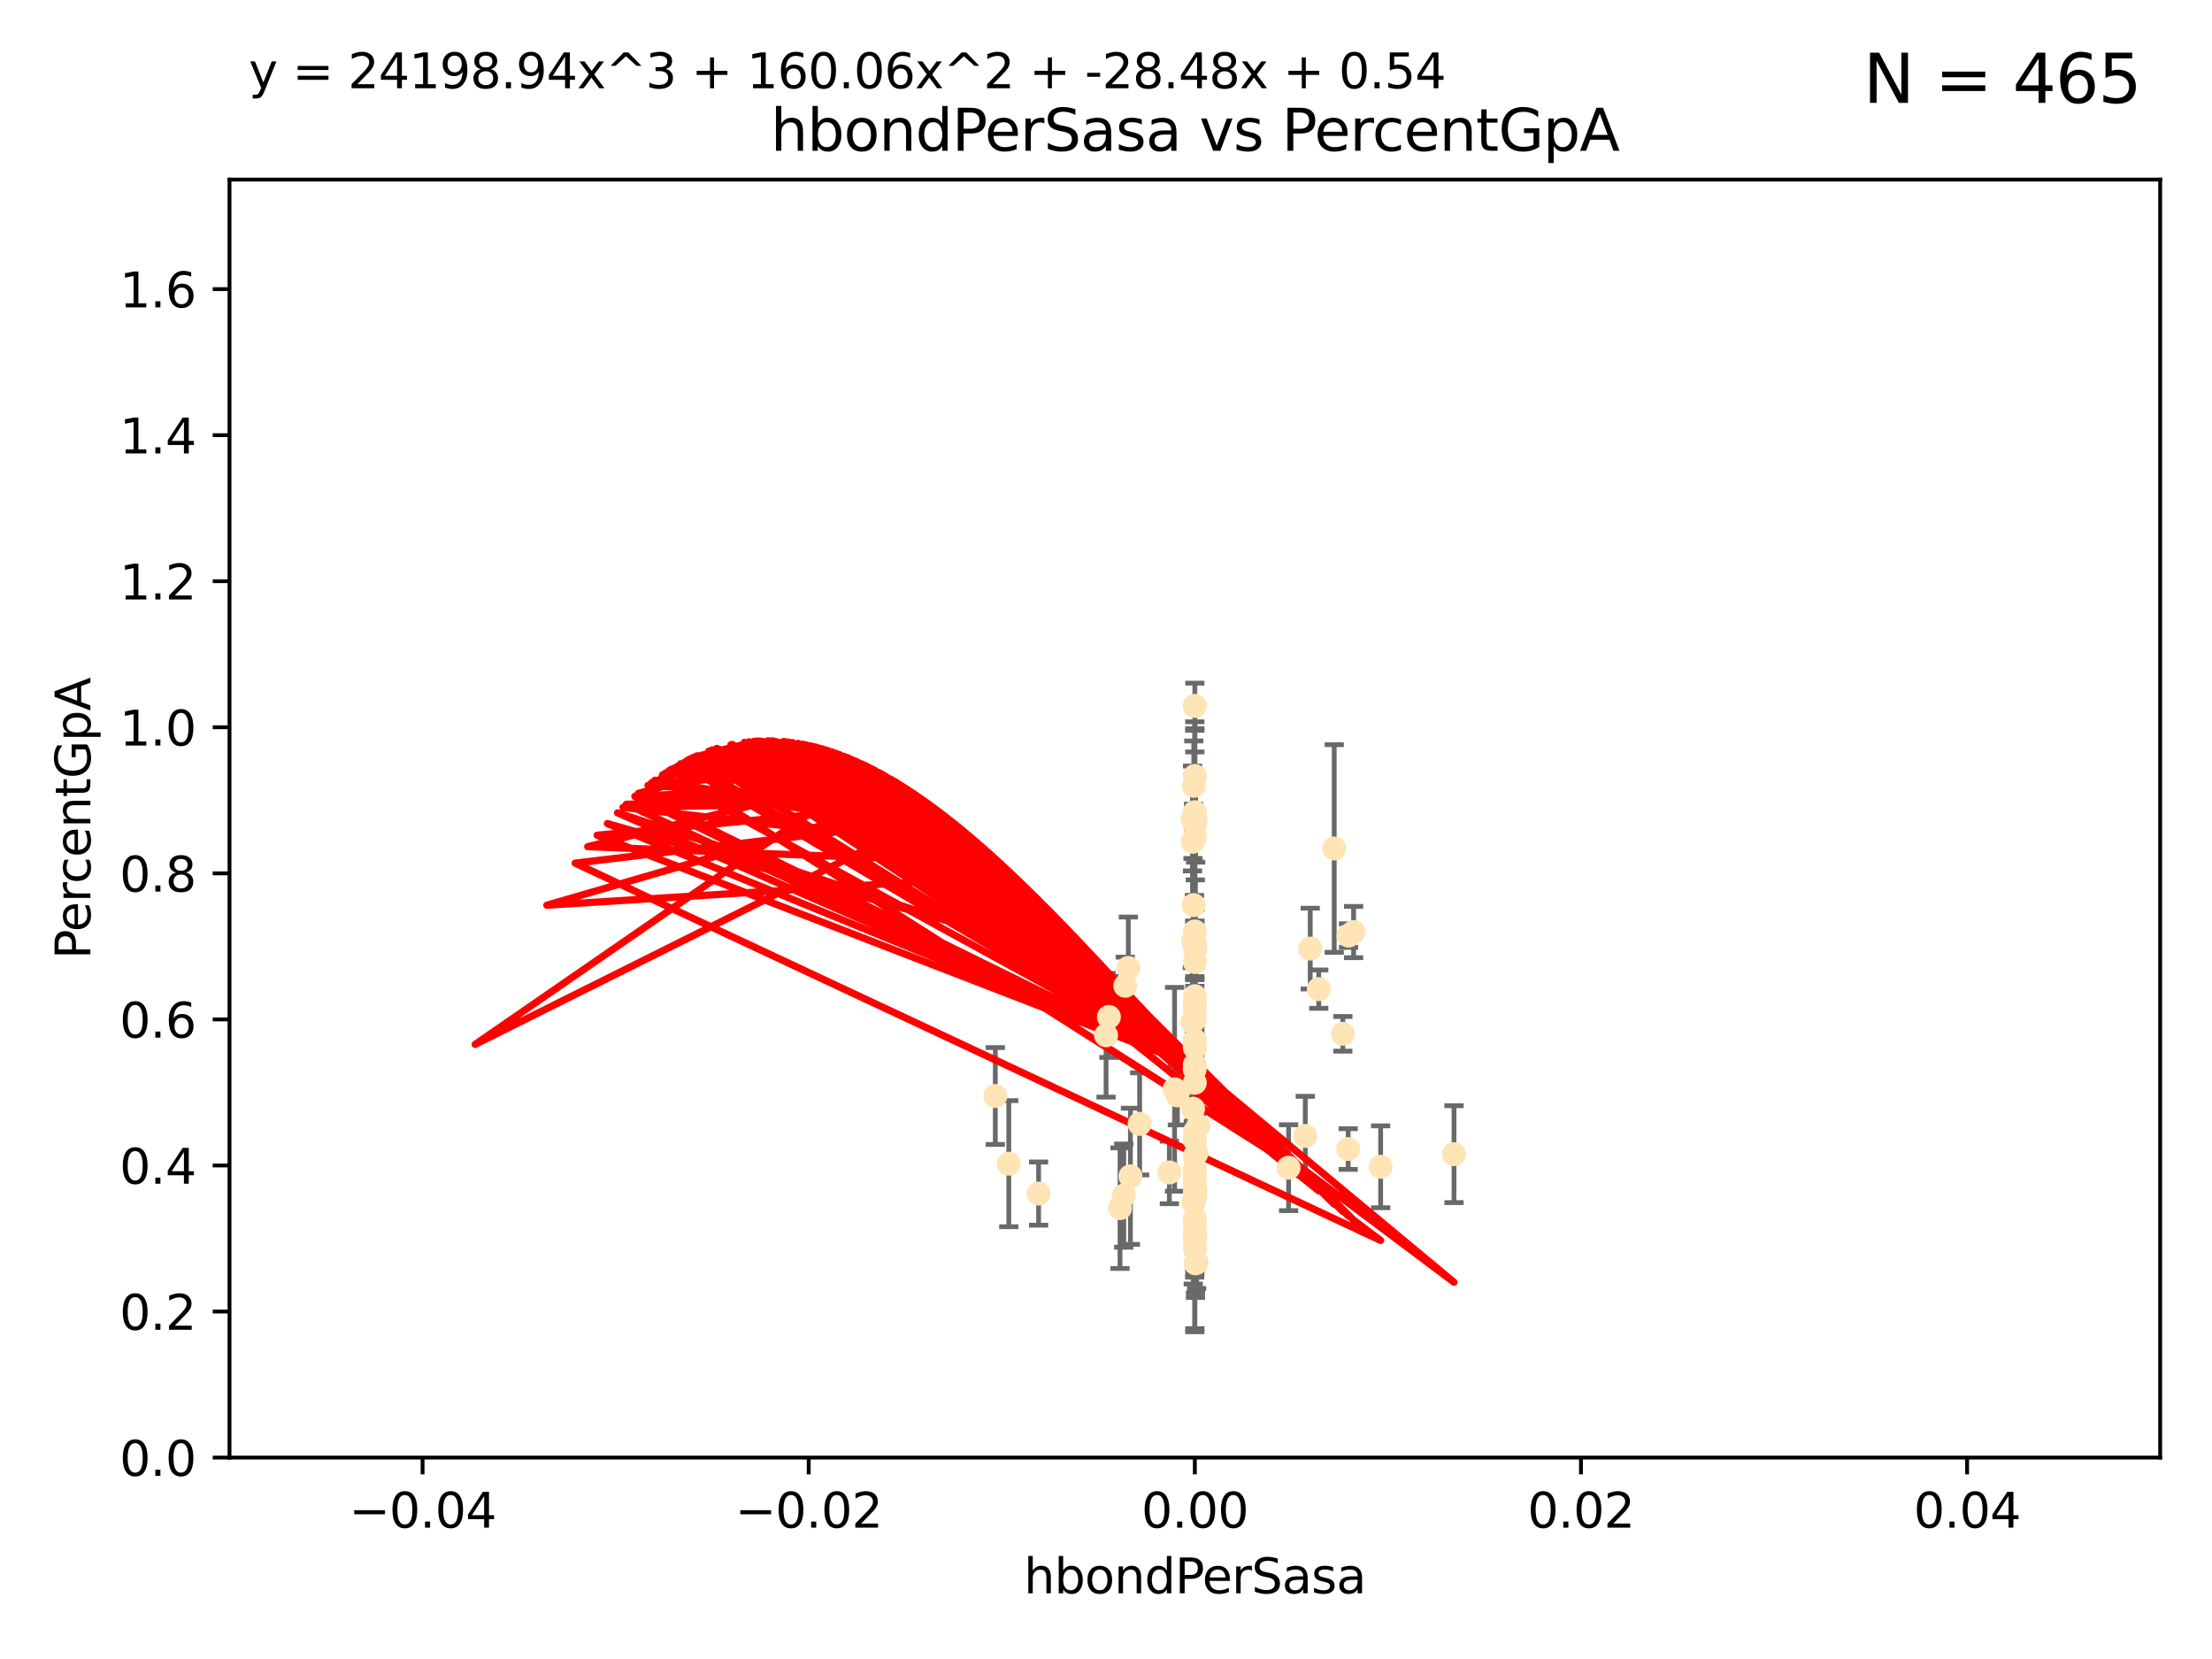 <?xml version="1.0" encoding="utf-8" standalone="no"?>
<!DOCTYPE svg PUBLIC "-//W3C//DTD SVG 1.1//EN"
  "http://www.w3.org/Graphics/SVG/1.1/DTD/svg11.dtd">
<svg xmlns:xlink="http://www.w3.org/1999/xlink" width="460.8pt" height="345.6pt" viewBox="0 0 460.8 345.6" xmlns="http://www.w3.org/2000/svg" version="1.1">
 <defs>
  <style type="text/css">*{stroke-linejoin: round; stroke-linecap: butt}</style>
 </defs>
 <g id="figure_1">
  <g id="patch_1">
   <path d="M 0 345.6 
L 460.8 345.6 
L 460.8 0 
L 0 0 
z
" style="fill: #ffffff"/>
  </g>
  <g id="axes_1">
   <g id="patch_2">
    <path d="M 47.81 303.64 
L 450 303.64 
L 450 37.411 
L 47.81 37.411 
z
" style="fill: #ffffff"/>
   </g>
   <g id="PathCollection_1">
    <defs>
     <path id="mdde4cd342f" d="M 0 1.118 
C 0.297 1.118 0.581 1 0.791 0.791 
C 1 0.581 1.118 0.297 1.118 0 
C 1.118 -0.297 1 -0.581 0.791 -0.791 
C 0.581 -1 0.297 -1.118 0 -1.118 
C -0.297 -1.118 -0.581 -1 -0.791 -0.791 
C -1 -0.581 -1.118 -0.297 -1.118 0 
C -1.118 0.297 -1 0.581 -0.791 0.791 
C -0.581 1 -0.297 1.118 0 1.118 
z
" style="stroke: #ffe4b5"/>
    </defs>
    <g clip-path="url(#p9f26a36821)">
     <use xlink:href="#mdde4cd342f" x="248.905" y="200.406" style="fill: #ffe4b5; stroke: #ffe4b5"/>
     <use xlink:href="#mdde4cd342f" x="248.905" y="240.787" style="fill: #ffe4b5; stroke: #ffe4b5"/>
     <use xlink:href="#mdde4cd342f" x="248.905" y="147.056" style="fill: #ffe4b5; stroke: #ffe4b5"/>
     <use xlink:href="#mdde4cd342f" x="249.076" y="170.567" style="fill: #ffe4b5; stroke: #ffe4b5"/>
     <use xlink:href="#mdde4cd342f" x="248.905" y="161.653" style="fill: #ffe4b5; stroke: #ffe4b5"/>
     <use xlink:href="#mdde4cd342f" x="249.008" y="197.729" style="fill: #ffe4b5; stroke: #ffe4b5"/>
     <use xlink:href="#mdde4cd342f" x="277.944" y="176.757" style="fill: #ffe4b5; stroke: #ffe4b5"/>
     <use xlink:href="#mdde4cd342f" x="281.979" y="194.165" style="fill: #ffe4b5; stroke: #ffe4b5"/>
     <use xlink:href="#mdde4cd342f" x="287.609" y="243.061" style="fill: #ffe4b5; stroke: #ffe4b5"/>
     <use xlink:href="#mdde4cd342f" x="248.647" y="188.55" style="fill: #ffe4b5; stroke: #ffe4b5"/>
     <use xlink:href="#mdde4cd342f" x="248.689" y="163.702" style="fill: #ffe4b5; stroke: #ffe4b5"/>
     <use xlink:href="#mdde4cd342f" x="279.74" y="215.363" style="fill: #ffe4b5; stroke: #ffe4b5"/>
     <use xlink:href="#mdde4cd342f" x="248.905" y="218.238" style="fill: #ffe4b5; stroke: #ffe4b5"/>
     <use xlink:href="#mdde4cd342f" x="248.905" y="210.247" style="fill: #ffe4b5; stroke: #ffe4b5"/>
     <use xlink:href="#mdde4cd342f" x="248.905" y="209.587" style="fill: #ffe4b5; stroke: #ffe4b5"/>
     <use xlink:href="#mdde4cd342f" x="234.415" y="205.351" style="fill: #ffe4b5; stroke: #ffe4b5"/>
     <use xlink:href="#mdde4cd342f" x="230.413" y="215.664" style="fill: #ffe4b5; stroke: #ffe4b5"/>
     <use xlink:href="#mdde4cd342f" x="248.905" y="237.484" style="fill: #ffe4b5; stroke: #ffe4b5"/>
     <use xlink:href="#mdde4cd342f" x="280.852" y="239.364" style="fill: #ffe4b5; stroke: #ffe4b5"/>
     <use xlink:href="#mdde4cd342f" x="248.877" y="249.587" style="fill: #ffe4b5; stroke: #ffe4b5"/>
     <use xlink:href="#mdde4cd342f" x="235.049" y="201.644" style="fill: #ffe4b5; stroke: #ffe4b5"/>
     <use xlink:href="#mdde4cd342f" x="249.039" y="248.374" style="fill: #ffe4b5; stroke: #ffe4b5"/>
     <use xlink:href="#mdde4cd342f" x="248.905" y="243.591" style="fill: #ffe4b5; stroke: #ffe4b5"/>
     <use xlink:href="#mdde4cd342f" x="248.876" y="245.794" style="fill: #ffe4b5; stroke: #ffe4b5"/>
     <use xlink:href="#mdde4cd342f" x="248.905" y="196.674" style="fill: #ffe4b5; stroke: #ffe4b5"/>
     <use xlink:href="#mdde4cd342f" x="248.905" y="216.706" style="fill: #ffe4b5; stroke: #ffe4b5"/>
     <use xlink:href="#mdde4cd342f" x="248.579" y="250.558" style="fill: #ffe4b5; stroke: #ffe4b5"/>
     <use xlink:href="#mdde4cd342f" x="249.631" y="234.499" style="fill: #ffe4b5; stroke: #ffe4b5"/>
     <use xlink:href="#mdde4cd342f" x="248.905" y="246.679" style="fill: #ffe4b5; stroke: #ffe4b5"/>
     <use xlink:href="#mdde4cd342f" x="231.001" y="211.84" style="fill: #ffe4b5; stroke: #ffe4b5"/>
     <use xlink:href="#mdde4cd342f" x="248.396" y="212.895" style="fill: #ffe4b5; stroke: #ffe4b5"/>
     <use xlink:href="#mdde4cd342f" x="272.947" y="197.606" style="fill: #ffe4b5; stroke: #ffe4b5"/>
     <use xlink:href="#mdde4cd342f" x="248.525" y="196.13" style="fill: #ffe4b5; stroke: #ffe4b5"/>
     <use xlink:href="#mdde4cd342f" x="248.905" y="208.86" style="fill: #ffe4b5; stroke: #ffe4b5"/>
     <use xlink:href="#mdde4cd342f" x="249.04" y="263.169" style="fill: #ffe4b5; stroke: #ffe4b5"/>
     <use xlink:href="#mdde4cd342f" x="235.489" y="245.048" style="fill: #ffe4b5; stroke: #ffe4b5"/>
     <use xlink:href="#mdde4cd342f" x="248.905" y="248.802" style="fill: #ffe4b5; stroke: #ffe4b5"/>
     <use xlink:href="#mdde4cd342f" x="248.532" y="230.974" style="fill: #ffe4b5; stroke: #ffe4b5"/>
     <use xlink:href="#mdde4cd342f" x="248.905" y="217.98" style="fill: #ffe4b5; stroke: #ffe4b5"/>
     <use xlink:href="#mdde4cd342f" x="245.273" y="228.185" style="fill: #ffe4b5; stroke: #ffe4b5"/>
     <use xlink:href="#mdde4cd342f" x="248.905" y="194.031" style="fill: #ffe4b5; stroke: #ffe4b5"/>
     <use xlink:href="#mdde4cd342f" x="244.687" y="226.92" style="fill: #ffe4b5; stroke: #ffe4b5"/>
     <use xlink:href="#mdde4cd342f" x="248.905" y="235.794" style="fill: #ffe4b5; stroke: #ffe4b5"/>
     <use xlink:href="#mdde4cd342f" x="248.905" y="207.524" style="fill: #ffe4b5; stroke: #ffe4b5"/>
     <use xlink:href="#mdde4cd342f" x="248.905" y="244.081" style="fill: #ffe4b5; stroke: #ffe4b5"/>
     <use xlink:href="#mdde4cd342f" x="248.905" y="258.519" style="fill: #ffe4b5; stroke: #ffe4b5"/>
     <use xlink:href="#mdde4cd342f" x="274.72" y="206.053" style="fill: #ffe4b5; stroke: #ffe4b5"/>
     <use xlink:href="#mdde4cd342f" x="248.905" y="248.307" style="fill: #ffe4b5; stroke: #ffe4b5"/>
     <use xlink:href="#mdde4cd342f" x="234.097" y="249.069" style="fill: #ffe4b5; stroke: #ffe4b5"/>
     <use xlink:href="#mdde4cd342f" x="207.343" y="228.316" style="fill: #ffe4b5; stroke: #ffe4b5"/>
     <use xlink:href="#mdde4cd342f" x="216.359" y="248.643" style="fill: #ffe4b5; stroke: #ffe4b5"/>
     <use xlink:href="#mdde4cd342f" x="243.599" y="244.243" style="fill: #ffe4b5; stroke: #ffe4b5"/>
     <use xlink:href="#mdde4cd342f" x="248.905" y="260.129" style="fill: #ffe4b5; stroke: #ffe4b5"/>
     <use xlink:href="#mdde4cd342f" x="271.918" y="236.643" style="fill: #ffe4b5; stroke: #ffe4b5"/>
     <use xlink:href="#mdde4cd342f" x="248.905" y="174.301" style="fill: #ffe4b5; stroke: #ffe4b5"/>
     <use xlink:href="#mdde4cd342f" x="248.905" y="255.231" style="fill: #ffe4b5; stroke: #ffe4b5"/>
     <use xlink:href="#mdde4cd342f" x="248.905" y="253.967" style="fill: #ffe4b5; stroke: #ffe4b5"/>
     <use xlink:href="#mdde4cd342f" x="248.905" y="249.626" style="fill: #ffe4b5; stroke: #ffe4b5"/>
     <use xlink:href="#mdde4cd342f" x="248.874" y="222.728" style="fill: #ffe4b5; stroke: #ffe4b5"/>
     <use xlink:href="#mdde4cd342f" x="237.407" y="234.123" style="fill: #ffe4b5; stroke: #ffe4b5"/>
     <use xlink:href="#mdde4cd342f" x="248.905" y="237.449" style="fill: #ffe4b5; stroke: #ffe4b5"/>
     <use xlink:href="#mdde4cd342f" x="233.317" y="251.681" style="fill: #ffe4b5; stroke: #ffe4b5"/>
     <use xlink:href="#mdde4cd342f" x="248.905" y="169.199" style="fill: #ffe4b5; stroke: #ffe4b5"/>
     <use xlink:href="#mdde4cd342f" x="248.905" y="221.785" style="fill: #ffe4b5; stroke: #ffe4b5"/>
     <use xlink:href="#mdde4cd342f" x="248.905" y="225.548" style="fill: #ffe4b5; stroke: #ffe4b5"/>
     <use xlink:href="#mdde4cd342f" x="280.924" y="194.9" style="fill: #ffe4b5; stroke: #ffe4b5"/>
     <use xlink:href="#mdde4cd342f" x="249.22" y="240.283" style="fill: #ffe4b5; stroke: #ffe4b5"/>
     <use xlink:href="#mdde4cd342f" x="248.87" y="256.956" style="fill: #ffe4b5; stroke: #ffe4b5"/>
     <use xlink:href="#mdde4cd342f" x="248.436" y="175.373" style="fill: #ffe4b5; stroke: #ffe4b5"/>
     <use xlink:href="#mdde4cd342f" x="248.425" y="170.505" style="fill: #ffe4b5; stroke: #ffe4b5"/>
     <use xlink:href="#mdde4cd342f" x="210.149" y="242.416" style="fill: #ffe4b5; stroke: #ffe4b5"/>
     <use xlink:href="#mdde4cd342f" x="248.905" y="212.364" style="fill: #ffe4b5; stroke: #ffe4b5"/>
     <use xlink:href="#mdde4cd342f" x="249.285" y="263.005" style="fill: #ffe4b5; stroke: #ffe4b5"/>
     <use xlink:href="#mdde4cd342f" x="248.905" y="171.748" style="fill: #ffe4b5; stroke: #ffe4b5"/>
     <use xlink:href="#mdde4cd342f" x="268.441" y="243.251" style="fill: #ffe4b5; stroke: #ffe4b5"/>
     <use xlink:href="#mdde4cd342f" x="248.831" y="196.663" style="fill: #ffe4b5; stroke: #ffe4b5"/>
     <use xlink:href="#mdde4cd342f" x="302.892" y="240.435" style="fill: #ffe4b5; stroke: #ffe4b5"/>
    </g>
   </g>
   <g id="matplotlib.axis_1">
    <g id="xtick_1">
     <g id="line2d_1">
      <defs>
       <path id="m69e227873f" d="M 0 0 
L 0 3.5 
" style="stroke: #000000; stroke-width: 0.8"/>
      </defs>
      <g>
       <use xlink:href="#m69e227873f" x="88.029" y="303.64" style="stroke: #000000; stroke-width: 0.8"/>
      </g>
     </g>
     <g id="text_1">
      <!-- −0.04 -->
      <g transform="translate(72.706 318.238)scale(0.1 -0.1)">
       <defs>
        <path id="DejaVuSans-2212" d="M 678 2272 
L 4684 2272 
L 4684 1741 
L 678 1741 
L 678 2272 
z
" transform="scale(0.016)"/>
        <path id="DejaVuSans-30" d="M 2034 4250 
Q 1547 4250 1301 3770 
Q 1056 3291 1056 2328 
Q 1056 1369 1301 889 
Q 1547 409 2034 409 
Q 2525 409 2770 889 
Q 3016 1369 3016 2328 
Q 3016 3291 2770 3770 
Q 2525 4250 2034 4250 
z
M 2034 4750 
Q 2819 4750 3233 4129 
Q 3647 3509 3647 2328 
Q 3647 1150 3233 529 
Q 2819 -91 2034 -91 
Q 1250 -91 836 529 
Q 422 1150 422 2328 
Q 422 3509 836 4129 
Q 1250 4750 2034 4750 
z
" transform="scale(0.016)"/>
        <path id="DejaVuSans-2e" d="M 684 794 
L 1344 794 
L 1344 0 
L 684 0 
L 684 794 
z
" transform="scale(0.016)"/>
        <path id="DejaVuSans-34" d="M 2419 4116 
L 825 1625 
L 2419 1625 
L 2419 4116 
z
M 2253 4666 
L 3047 4666 
L 3047 1625 
L 3713 1625 
L 3713 1100 
L 3047 1100 
L 3047 0 
L 2419 0 
L 2419 1100 
L 313 1100 
L 313 1709 
L 2253 4666 
z
" transform="scale(0.016)"/>
       </defs>
       <use xlink:href="#DejaVuSans-2212"/>
       <use xlink:href="#DejaVuSans-30" x="83.789"/>
       <use xlink:href="#DejaVuSans-2e" x="147.412"/>
       <use xlink:href="#DejaVuSans-30" x="179.199"/>
       <use xlink:href="#DejaVuSans-34" x="242.822"/>
      </g>
     </g>
    </g>
    <g id="xtick_2">
     <g id="line2d_2">
      <g>
       <use xlink:href="#m69e227873f" x="168.467" y="303.64" style="stroke: #000000; stroke-width: 0.8"/>
      </g>
     </g>
     <g id="text_2">
      <!-- −0.02 -->
      <g transform="translate(153.144 318.238)scale(0.1 -0.1)">
       <defs>
        <path id="DejaVuSans-32" d="M 1228 531 
L 3431 531 
L 3431 0 
L 469 0 
L 469 531 
Q 828 903 1448 1529 
Q 2069 2156 2228 2338 
Q 2531 2678 2651 2914 
Q 2772 3150 2772 3378 
Q 2772 3750 2511 3984 
Q 2250 4219 1831 4219 
Q 1534 4219 1204 4116 
Q 875 4013 500 3803 
L 500 4441 
Q 881 4594 1212 4672 
Q 1544 4750 1819 4750 
Q 2544 4750 2975 4387 
Q 3406 4025 3406 3419 
Q 3406 3131 3298 2873 
Q 3191 2616 2906 2266 
Q 2828 2175 2409 1742 
Q 1991 1309 1228 531 
z
" transform="scale(0.016)"/>
       </defs>
       <use xlink:href="#DejaVuSans-2212"/>
       <use xlink:href="#DejaVuSans-30" x="83.789"/>
       <use xlink:href="#DejaVuSans-2e" x="147.412"/>
       <use xlink:href="#DejaVuSans-30" x="179.199"/>
       <use xlink:href="#DejaVuSans-32" x="242.822"/>
      </g>
     </g>
    </g>
    <g id="xtick_3">
     <g id="line2d_3">
      <g>
       <use xlink:href="#m69e227873f" x="248.905" y="303.64" style="stroke: #000000; stroke-width: 0.8"/>
      </g>
     </g>
     <g id="text_3">
      <!-- 0.00 -->
      <g transform="translate(237.772 318.238)scale(0.1 -0.1)">
       <use xlink:href="#DejaVuSans-30"/>
       <use xlink:href="#DejaVuSans-2e" x="63.623"/>
       <use xlink:href="#DejaVuSans-30" x="95.41"/>
       <use xlink:href="#DejaVuSans-30" x="159.033"/>
      </g>
     </g>
    </g>
    <g id="xtick_4">
     <g id="line2d_4">
      <g>
       <use xlink:href="#m69e227873f" x="329.343" y="303.64" style="stroke: #000000; stroke-width: 0.8"/>
      </g>
     </g>
     <g id="text_4">
      <!-- 0.02 -->
      <g transform="translate(318.21 318.238)scale(0.1 -0.1)">
       <use xlink:href="#DejaVuSans-30"/>
       <use xlink:href="#DejaVuSans-2e" x="63.623"/>
       <use xlink:href="#DejaVuSans-30" x="95.41"/>
       <use xlink:href="#DejaVuSans-32" x="159.033"/>
      </g>
     </g>
    </g>
    <g id="xtick_5">
     <g id="line2d_5">
      <g>
       <use xlink:href="#m69e227873f" x="409.781" y="303.64" style="stroke: #000000; stroke-width: 0.8"/>
      </g>
     </g>
     <g id="text_5">
      <!-- 0.04 -->
      <g transform="translate(398.648 318.238)scale(0.1 -0.1)">
       <use xlink:href="#DejaVuSans-30"/>
       <use xlink:href="#DejaVuSans-2e" x="63.623"/>
       <use xlink:href="#DejaVuSans-30" x="95.41"/>
       <use xlink:href="#DejaVuSans-34" x="159.033"/>
      </g>
     </g>
    </g>
    <g id="text_6">
     <!-- hbondPerSasa -->
     <g transform="translate(213.287 331.917)scale(0.1 -0.1)">
      <defs>
       <path id="DejaVuSans-68" d="M 3513 2113 
L 3513 0 
L 2938 0 
L 2938 2094 
Q 2938 2591 2744 2837 
Q 2550 3084 2163 3084 
Q 1697 3084 1428 2787 
Q 1159 2491 1159 1978 
L 1159 0 
L 581 0 
L 581 4863 
L 1159 4863 
L 1159 2956 
Q 1366 3272 1645 3428 
Q 1925 3584 2291 3584 
Q 2894 3584 3203 3211 
Q 3513 2838 3513 2113 
z
" transform="scale(0.016)"/>
       <path id="DejaVuSans-62" d="M 3116 1747 
Q 3116 2381 2855 2742 
Q 2594 3103 2138 3103 
Q 1681 3103 1420 2742 
Q 1159 2381 1159 1747 
Q 1159 1113 1420 752 
Q 1681 391 2138 391 
Q 2594 391 2855 752 
Q 3116 1113 3116 1747 
z
M 1159 2969 
Q 1341 3281 1617 3432 
Q 1894 3584 2278 3584 
Q 2916 3584 3314 3078 
Q 3713 2572 3713 1747 
Q 3713 922 3314 415 
Q 2916 -91 2278 -91 
Q 1894 -91 1617 61 
Q 1341 213 1159 525 
L 1159 0 
L 581 0 
L 581 4863 
L 1159 4863 
L 1159 2969 
z
" transform="scale(0.016)"/>
       <path id="DejaVuSans-6f" d="M 1959 3097 
Q 1497 3097 1228 2736 
Q 959 2375 959 1747 
Q 959 1119 1226 758 
Q 1494 397 1959 397 
Q 2419 397 2687 759 
Q 2956 1122 2956 1747 
Q 2956 2369 2687 2733 
Q 2419 3097 1959 3097 
z
M 1959 3584 
Q 2709 3584 3137 3096 
Q 3566 2609 3566 1747 
Q 3566 888 3137 398 
Q 2709 -91 1959 -91 
Q 1206 -91 779 398 
Q 353 888 353 1747 
Q 353 2609 779 3096 
Q 1206 3584 1959 3584 
z
" transform="scale(0.016)"/>
       <path id="DejaVuSans-6e" d="M 3513 2113 
L 3513 0 
L 2938 0 
L 2938 2094 
Q 2938 2591 2744 2837 
Q 2550 3084 2163 3084 
Q 1697 3084 1428 2787 
Q 1159 2491 1159 1978 
L 1159 0 
L 581 0 
L 581 3500 
L 1159 3500 
L 1159 2956 
Q 1366 3272 1645 3428 
Q 1925 3584 2291 3584 
Q 2894 3584 3203 3211 
Q 3513 2838 3513 2113 
z
" transform="scale(0.016)"/>
       <path id="DejaVuSans-64" d="M 2906 2969 
L 2906 4863 
L 3481 4863 
L 3481 0 
L 2906 0 
L 2906 525 
Q 2725 213 2448 61 
Q 2172 -91 1784 -91 
Q 1150 -91 751 415 
Q 353 922 353 1747 
Q 353 2572 751 3078 
Q 1150 3584 1784 3584 
Q 2172 3584 2448 3432 
Q 2725 3281 2906 2969 
z
M 947 1747 
Q 947 1113 1208 752 
Q 1469 391 1925 391 
Q 2381 391 2643 752 
Q 2906 1113 2906 1747 
Q 2906 2381 2643 2742 
Q 2381 3103 1925 3103 
Q 1469 3103 1208 2742 
Q 947 2381 947 1747 
z
" transform="scale(0.016)"/>
       <path id="DejaVuSans-50" d="M 1259 4147 
L 1259 2394 
L 2053 2394 
Q 2494 2394 2734 2622 
Q 2975 2850 2975 3272 
Q 2975 3691 2734 3919 
Q 2494 4147 2053 4147 
L 1259 4147 
z
M 628 4666 
L 2053 4666 
Q 2838 4666 3239 4311 
Q 3641 3956 3641 3272 
Q 3641 2581 3239 2228 
Q 2838 1875 2053 1875 
L 1259 1875 
L 1259 0 
L 628 0 
L 628 4666 
z
" transform="scale(0.016)"/>
       <path id="DejaVuSans-65" d="M 3597 1894 
L 3597 1613 
L 953 1613 
Q 991 1019 1311 708 
Q 1631 397 2203 397 
Q 2534 397 2845 478 
Q 3156 559 3463 722 
L 3463 178 
Q 3153 47 2828 -22 
Q 2503 -91 2169 -91 
Q 1331 -91 842 396 
Q 353 884 353 1716 
Q 353 2575 817 3079 
Q 1281 3584 2069 3584 
Q 2775 3584 3186 3129 
Q 3597 2675 3597 1894 
z
M 3022 2063 
Q 3016 2534 2758 2815 
Q 2500 3097 2075 3097 
Q 1594 3097 1305 2825 
Q 1016 2553 972 2059 
L 3022 2063 
z
" transform="scale(0.016)"/>
       <path id="DejaVuSans-72" d="M 2631 2963 
Q 2534 3019 2420 3045 
Q 2306 3072 2169 3072 
Q 1681 3072 1420 2755 
Q 1159 2438 1159 1844 
L 1159 0 
L 581 0 
L 581 3500 
L 1159 3500 
L 1159 2956 
Q 1341 3275 1631 3429 
Q 1922 3584 2338 3584 
Q 2397 3584 2469 3576 
Q 2541 3569 2628 3553 
L 2631 2963 
z
" transform="scale(0.016)"/>
       <path id="DejaVuSans-53" d="M 3425 4513 
L 3425 3897 
Q 3066 4069 2747 4153 
Q 2428 4238 2131 4238 
Q 1616 4238 1336 4038 
Q 1056 3838 1056 3469 
Q 1056 3159 1242 3001 
Q 1428 2844 1947 2747 
L 2328 2669 
Q 3034 2534 3370 2195 
Q 3706 1856 3706 1288 
Q 3706 609 3251 259 
Q 2797 -91 1919 -91 
Q 1588 -91 1214 -16 
Q 841 59 441 206 
L 441 856 
Q 825 641 1194 531 
Q 1563 422 1919 422 
Q 2459 422 2753 634 
Q 3047 847 3047 1241 
Q 3047 1584 2836 1778 
Q 2625 1972 2144 2069 
L 1759 2144 
Q 1053 2284 737 2584 
Q 422 2884 422 3419 
Q 422 4038 858 4394 
Q 1294 4750 2059 4750 
Q 2388 4750 2728 4690 
Q 3069 4631 3425 4513 
z
" transform="scale(0.016)"/>
       <path id="DejaVuSans-61" d="M 2194 1759 
Q 1497 1759 1228 1600 
Q 959 1441 959 1056 
Q 959 750 1161 570 
Q 1363 391 1709 391 
Q 2188 391 2477 730 
Q 2766 1069 2766 1631 
L 2766 1759 
L 2194 1759 
z
M 3341 1997 
L 3341 0 
L 2766 0 
L 2766 531 
Q 2569 213 2275 61 
Q 1981 -91 1556 -91 
Q 1019 -91 701 211 
Q 384 513 384 1019 
Q 384 1609 779 1909 
Q 1175 2209 1959 2209 
L 2766 2209 
L 2766 2266 
Q 2766 2663 2505 2880 
Q 2244 3097 1772 3097 
Q 1472 3097 1187 3025 
Q 903 2953 641 2809 
L 641 3341 
Q 956 3463 1253 3523 
Q 1550 3584 1831 3584 
Q 2591 3584 2966 3190 
Q 3341 2797 3341 1997 
z
" transform="scale(0.016)"/>
       <path id="DejaVuSans-73" d="M 2834 3397 
L 2834 2853 
Q 2591 2978 2328 3040 
Q 2066 3103 1784 3103 
Q 1356 3103 1142 2972 
Q 928 2841 928 2578 
Q 928 2378 1081 2264 
Q 1234 2150 1697 2047 
L 1894 2003 
Q 2506 1872 2764 1633 
Q 3022 1394 3022 966 
Q 3022 478 2636 193 
Q 2250 -91 1575 -91 
Q 1294 -91 989 -36 
Q 684 19 347 128 
L 347 722 
Q 666 556 975 473 
Q 1284 391 1588 391 
Q 1994 391 2212 530 
Q 2431 669 2431 922 
Q 2431 1156 2273 1281 
Q 2116 1406 1581 1522 
L 1381 1569 
Q 847 1681 609 1914 
Q 372 2147 372 2553 
Q 372 3047 722 3315 
Q 1072 3584 1716 3584 
Q 2034 3584 2315 3537 
Q 2597 3491 2834 3397 
z
" transform="scale(0.016)"/>
      </defs>
      <use xlink:href="#DejaVuSans-68"/>
      <use xlink:href="#DejaVuSans-62" x="63.379"/>
      <use xlink:href="#DejaVuSans-6f" x="126.855"/>
      <use xlink:href="#DejaVuSans-6e" x="188.037"/>
      <use xlink:href="#DejaVuSans-64" x="251.416"/>
      <use xlink:href="#DejaVuSans-50" x="314.893"/>
      <use xlink:href="#DejaVuSans-65" x="371.57"/>
      <use xlink:href="#DejaVuSans-72" x="433.094"/>
      <use xlink:href="#DejaVuSans-53" x="474.207"/>
      <use xlink:href="#DejaVuSans-61" x="537.684"/>
      <use xlink:href="#DejaVuSans-73" x="598.963"/>
      <use xlink:href="#DejaVuSans-61" x="651.062"/>
     </g>
    </g>
   </g>
   <g id="matplotlib.axis_2">
    <g id="ytick_1">
     <g id="line2d_6">
      <defs>
       <path id="m38f716f0ce" d="M 0 0 
L -3.5 0 
" style="stroke: #000000; stroke-width: 0.8"/>
      </defs>
      <g>
       <use xlink:href="#m38f716f0ce" x="47.81" y="303.64" style="stroke: #000000; stroke-width: 0.8"/>
      </g>
     </g>
     <g id="text_7">
      <!-- 0.0 -->
      <g transform="translate(24.907 307.439)scale(0.1 -0.1)">
       <use xlink:href="#DejaVuSans-30"/>
       <use xlink:href="#DejaVuSans-2e" x="63.623"/>
       <use xlink:href="#DejaVuSans-30" x="95.41"/>
      </g>
     </g>
    </g>
    <g id="ytick_2">
     <g id="line2d_7">
      <g>
       <use xlink:href="#m38f716f0ce" x="47.81" y="273.214" style="stroke: #000000; stroke-width: 0.8"/>
      </g>
     </g>
     <g id="text_8">
      <!-- 0.2 -->
      <g transform="translate(24.907 277.013)scale(0.1 -0.1)">
       <use xlink:href="#DejaVuSans-30"/>
       <use xlink:href="#DejaVuSans-2e" x="63.623"/>
       <use xlink:href="#DejaVuSans-32" x="95.41"/>
      </g>
     </g>
    </g>
    <g id="ytick_3">
     <g id="line2d_8">
      <g>
       <use xlink:href="#m38f716f0ce" x="47.81" y="242.788" style="stroke: #000000; stroke-width: 0.8"/>
      </g>
     </g>
     <g id="text_9">
      <!-- 0.4 -->
      <g transform="translate(24.907 246.587)scale(0.1 -0.1)">
       <use xlink:href="#DejaVuSans-30"/>
       <use xlink:href="#DejaVuSans-2e" x="63.623"/>
       <use xlink:href="#DejaVuSans-34" x="95.41"/>
      </g>
     </g>
    </g>
    <g id="ytick_4">
     <g id="line2d_9">
      <g>
       <use xlink:href="#m38f716f0ce" x="47.81" y="212.362" style="stroke: #000000; stroke-width: 0.8"/>
      </g>
     </g>
     <g id="text_10">
      <!-- 0.6 -->
      <g transform="translate(24.907 216.161)scale(0.1 -0.1)">
       <defs>
        <path id="DejaVuSans-36" d="M 2113 2584 
Q 1688 2584 1439 2293 
Q 1191 2003 1191 1497 
Q 1191 994 1439 701 
Q 1688 409 2113 409 
Q 2538 409 2786 701 
Q 3034 994 3034 1497 
Q 3034 2003 2786 2293 
Q 2538 2584 2113 2584 
z
M 3366 4563 
L 3366 3988 
Q 3128 4100 2886 4159 
Q 2644 4219 2406 4219 
Q 1781 4219 1451 3797 
Q 1122 3375 1075 2522 
Q 1259 2794 1537 2939 
Q 1816 3084 2150 3084 
Q 2853 3084 3261 2657 
Q 3669 2231 3669 1497 
Q 3669 778 3244 343 
Q 2819 -91 2113 -91 
Q 1303 -91 875 529 
Q 447 1150 447 2328 
Q 447 3434 972 4092 
Q 1497 4750 2381 4750 
Q 2619 4750 2861 4703 
Q 3103 4656 3366 4563 
z
" transform="scale(0.016)"/>
       </defs>
       <use xlink:href="#DejaVuSans-30"/>
       <use xlink:href="#DejaVuSans-2e" x="63.623"/>
       <use xlink:href="#DejaVuSans-36" x="95.41"/>
      </g>
     </g>
    </g>
    <g id="ytick_5">
     <g id="line2d_10">
      <g>
       <use xlink:href="#m38f716f0ce" x="47.81" y="181.935" style="stroke: #000000; stroke-width: 0.8"/>
      </g>
     </g>
     <g id="text_11">
      <!-- 0.8 -->
      <g transform="translate(24.907 185.735)scale(0.1 -0.1)">
       <defs>
        <path id="DejaVuSans-38" d="M 2034 2216 
Q 1584 2216 1326 1975 
Q 1069 1734 1069 1313 
Q 1069 891 1326 650 
Q 1584 409 2034 409 
Q 2484 409 2743 651 
Q 3003 894 3003 1313 
Q 3003 1734 2745 1975 
Q 2488 2216 2034 2216 
z
M 1403 2484 
Q 997 2584 770 2862 
Q 544 3141 544 3541 
Q 544 4100 942 4425 
Q 1341 4750 2034 4750 
Q 2731 4750 3128 4425 
Q 3525 4100 3525 3541 
Q 3525 3141 3298 2862 
Q 3072 2584 2669 2484 
Q 3125 2378 3379 2068 
Q 3634 1759 3634 1313 
Q 3634 634 3220 271 
Q 2806 -91 2034 -91 
Q 1263 -91 848 271 
Q 434 634 434 1313 
Q 434 1759 690 2068 
Q 947 2378 1403 2484 
z
M 1172 3481 
Q 1172 3119 1398 2916 
Q 1625 2713 2034 2713 
Q 2441 2713 2670 2916 
Q 2900 3119 2900 3481 
Q 2900 3844 2670 4047 
Q 2441 4250 2034 4250 
Q 1625 4250 1398 4047 
Q 1172 3844 1172 3481 
z
" transform="scale(0.016)"/>
       </defs>
       <use xlink:href="#DejaVuSans-30"/>
       <use xlink:href="#DejaVuSans-2e" x="63.623"/>
       <use xlink:href="#DejaVuSans-38" x="95.41"/>
      </g>
     </g>
    </g>
    <g id="ytick_6">
     <g id="line2d_11">
      <g>
       <use xlink:href="#m38f716f0ce" x="47.81" y="151.509" style="stroke: #000000; stroke-width: 0.8"/>
      </g>
     </g>
     <g id="text_12">
      <!-- 1.0 -->
      <g transform="translate(24.907 155.308)scale(0.1 -0.1)">
       <defs>
        <path id="DejaVuSans-31" d="M 794 531 
L 1825 531 
L 1825 4091 
L 703 3866 
L 703 4441 
L 1819 4666 
L 2450 4666 
L 2450 531 
L 3481 531 
L 3481 0 
L 794 0 
L 794 531 
z
" transform="scale(0.016)"/>
       </defs>
       <use xlink:href="#DejaVuSans-31"/>
       <use xlink:href="#DejaVuSans-2e" x="63.623"/>
       <use xlink:href="#DejaVuSans-30" x="95.41"/>
      </g>
     </g>
    </g>
    <g id="ytick_7">
     <g id="line2d_12">
      <g>
       <use xlink:href="#m38f716f0ce" x="47.81" y="121.083" style="stroke: #000000; stroke-width: 0.8"/>
      </g>
     </g>
     <g id="text_13">
      <!-- 1.2 -->
      <g transform="translate(24.907 124.882)scale(0.1 -0.1)">
       <use xlink:href="#DejaVuSans-31"/>
       <use xlink:href="#DejaVuSans-2e" x="63.623"/>
       <use xlink:href="#DejaVuSans-32" x="95.41"/>
      </g>
     </g>
    </g>
    <g id="ytick_8">
     <g id="line2d_13">
      <g>
       <use xlink:href="#m38f716f0ce" x="47.81" y="90.657" style="stroke: #000000; stroke-width: 0.8"/>
      </g>
     </g>
     <g id="text_14">
      <!-- 1.4 -->
      <g transform="translate(24.907 94.456)scale(0.1 -0.1)">
       <use xlink:href="#DejaVuSans-31"/>
       <use xlink:href="#DejaVuSans-2e" x="63.623"/>
       <use xlink:href="#DejaVuSans-34" x="95.41"/>
      </g>
     </g>
    </g>
    <g id="ytick_9">
     <g id="line2d_14">
      <g>
       <use xlink:href="#m38f716f0ce" x="47.81" y="60.231" style="stroke: #000000; stroke-width: 0.8"/>
      </g>
     </g>
     <g id="text_15">
      <!-- 1.6 -->
      <g transform="translate(24.907 64.03)scale(0.1 -0.1)">
       <use xlink:href="#DejaVuSans-31"/>
       <use xlink:href="#DejaVuSans-2e" x="63.623"/>
       <use xlink:href="#DejaVuSans-36" x="95.41"/>
      </g>
     </g>
    </g>
    <g id="text_16">
     <!-- PercentGpA -->
     <g transform="translate(18.827 199.802)rotate(-90)scale(0.1 -0.1)">
      <defs>
       <path id="DejaVuSans-63" d="M 3122 3366 
L 3122 2828 
Q 2878 2963 2633 3030 
Q 2388 3097 2138 3097 
Q 1578 3097 1268 2742 
Q 959 2388 959 1747 
Q 959 1106 1268 751 
Q 1578 397 2138 397 
Q 2388 397 2633 464 
Q 2878 531 3122 666 
L 3122 134 
Q 2881 22 2623 -34 
Q 2366 -91 2075 -91 
Q 1284 -91 818 406 
Q 353 903 353 1747 
Q 353 2603 823 3093 
Q 1294 3584 2113 3584 
Q 2378 3584 2631 3529 
Q 2884 3475 3122 3366 
z
" transform="scale(0.016)"/>
       <path id="DejaVuSans-74" d="M 1172 4494 
L 1172 3500 
L 2356 3500 
L 2356 3053 
L 1172 3053 
L 1172 1153 
Q 1172 725 1289 603 
Q 1406 481 1766 481 
L 2356 481 
L 2356 0 
L 1766 0 
Q 1100 0 847 248 
Q 594 497 594 1153 
L 594 3053 
L 172 3053 
L 172 3500 
L 594 3500 
L 594 4494 
L 1172 4494 
z
" transform="scale(0.016)"/>
       <path id="DejaVuSans-47" d="M 3809 666 
L 3809 1919 
L 2778 1919 
L 2778 2438 
L 4434 2438 
L 4434 434 
Q 4069 175 3628 42 
Q 3188 -91 2688 -91 
Q 1594 -91 976 548 
Q 359 1188 359 2328 
Q 359 3472 976 4111 
Q 1594 4750 2688 4750 
Q 3144 4750 3555 4637 
Q 3966 4525 4313 4306 
L 4313 3634 
Q 3963 3931 3569 4081 
Q 3175 4231 2741 4231 
Q 1884 4231 1454 3753 
Q 1025 3275 1025 2328 
Q 1025 1384 1454 906 
Q 1884 428 2741 428 
Q 3075 428 3337 486 
Q 3600 544 3809 666 
z
" transform="scale(0.016)"/>
       <path id="DejaVuSans-70" d="M 1159 525 
L 1159 -1331 
L 581 -1331 
L 581 3500 
L 1159 3500 
L 1159 2969 
Q 1341 3281 1617 3432 
Q 1894 3584 2278 3584 
Q 2916 3584 3314 3078 
Q 3713 2572 3713 1747 
Q 3713 922 3314 415 
Q 2916 -91 2278 -91 
Q 1894 -91 1617 61 
Q 1341 213 1159 525 
z
M 3116 1747 
Q 3116 2381 2855 2742 
Q 2594 3103 2138 3103 
Q 1681 3103 1420 2742 
Q 1159 2381 1159 1747 
Q 1159 1113 1420 752 
Q 1681 391 2138 391 
Q 2594 391 2855 752 
Q 3116 1113 3116 1747 
z
" transform="scale(0.016)"/>
       <path id="DejaVuSans-41" d="M 2188 4044 
L 1331 1722 
L 3047 1722 
L 2188 4044 
z
M 1831 4666 
L 2547 4666 
L 4325 0 
L 3669 0 
L 3244 1197 
L 1141 1197 
L 716 0 
L 50 0 
L 1831 4666 
z
" transform="scale(0.016)"/>
      </defs>
      <use xlink:href="#DejaVuSans-50"/>
      <use xlink:href="#DejaVuSans-65" x="56.678"/>
      <use xlink:href="#DejaVuSans-72" x="118.201"/>
      <use xlink:href="#DejaVuSans-63" x="157.064"/>
      <use xlink:href="#DejaVuSans-65" x="212.045"/>
      <use xlink:href="#DejaVuSans-6e" x="273.568"/>
      <use xlink:href="#DejaVuSans-74" x="336.947"/>
      <use xlink:href="#DejaVuSans-47" x="376.156"/>
      <use xlink:href="#DejaVuSans-70" x="453.646"/>
      <use xlink:href="#DejaVuSans-41" x="517.123"/>
     </g>
    </g>
   </g>
   <g id="LineCollection_1">
    <path d="M 248.905 204.009 
L 248.905 196.802 
" clip-path="url(#p9f26a36821)" style="fill: none; stroke: #696969"/>
    <path d="M 248.905 246.04 
L 248.905 235.533 
" clip-path="url(#p9f26a36821)" style="fill: none; stroke: #696969"/>
    <path d="M 248.905 151.794 
L 248.905 142.317 
" clip-path="url(#p9f26a36821)" style="fill: none; stroke: #696969"/>
    <path d="M 249.076 179.609 
L 249.076 161.524 
" clip-path="url(#p9f26a36821)" style="fill: none; stroke: #696969"/>
    <path d="M 248.905 171.166 
L 248.905 152.139 
" clip-path="url(#p9f26a36821)" style="fill: none; stroke: #696969"/>
    <path d="M 249.008 212.161 
L 249.008 183.297 
" clip-path="url(#p9f26a36821)" style="fill: none; stroke: #696969"/>
    <path d="M 277.944 198.388 
L 277.944 155.126 
" clip-path="url(#p9f26a36821)" style="fill: none; stroke: #696969"/>
    <path d="M 281.979 199.505 
L 281.979 188.825 
" clip-path="url(#p9f26a36821)" style="fill: none; stroke: #696969"/>
    <path d="M 287.609 251.589 
L 287.609 234.532 
" clip-path="url(#p9f26a36821)" style="fill: none; stroke: #696969"/>
    <path d="M 248.647 209.585 
L 248.647 167.515 
" clip-path="url(#p9f26a36821)" style="fill: none; stroke: #696969"/>
    <path d="M 248.689 173.048 
L 248.689 154.357 
" clip-path="url(#p9f26a36821)" style="fill: none; stroke: #696969"/>
    <path d="M 279.74 218.973 
L 279.74 211.753 
" clip-path="url(#p9f26a36821)" style="fill: none; stroke: #696969"/>
    <path d="M 248.905 223.421 
L 248.905 213.054 
" clip-path="url(#p9f26a36821)" style="fill: none; stroke: #696969"/>
    <path d="M 248.905 215.032 
L 248.905 205.463 
" clip-path="url(#p9f26a36821)" style="fill: none; stroke: #696969"/>
    <path d="M 248.905 229.712 
L 248.905 189.461 
" clip-path="url(#p9f26a36821)" style="fill: none; stroke: #696969"/>
    <path d="M 234.415 211.31 
L 234.415 199.391 
" clip-path="url(#p9f26a36821)" style="fill: none; stroke: #696969"/>
    <path d="M 230.413 228.553 
L 230.413 202.775 
" clip-path="url(#p9f26a36821)" style="fill: none; stroke: #696969"/>
    <path d="M 248.905 240.92 
L 248.905 234.048 
" clip-path="url(#p9f26a36821)" style="fill: none; stroke: #696969"/>
    <path d="M 280.852 243.606 
L 280.852 235.121 
" clip-path="url(#p9f26a36821)" style="fill: none; stroke: #696969"/>
    <path d="M 248.877 254.283 
L 248.877 244.892 
" clip-path="url(#p9f26a36821)" style="fill: none; stroke: #696969"/>
    <path d="M 235.049 212.251 
L 235.049 191.038 
" clip-path="url(#p9f26a36821)" style="fill: none; stroke: #696969"/>
    <path d="M 249.039 270.281 
L 249.039 226.467 
" clip-path="url(#p9f26a36821)" style="fill: none; stroke: #696969"/>
    <path d="M 248.905 246.637 
L 248.905 240.546 
" clip-path="url(#p9f26a36821)" style="fill: none; stroke: #696969"/>
    <path d="M 248.876 260.183 
L 248.876 231.405 
" clip-path="url(#p9f26a36821)" style="fill: none; stroke: #696969"/>
    <path d="M 248.905 201.485 
L 248.905 191.863 
" clip-path="url(#p9f26a36821)" style="fill: none; stroke: #696969"/>
    <path d="M 248.905 225.111 
L 248.905 208.301 
" clip-path="url(#p9f26a36821)" style="fill: none; stroke: #696969"/>
    <path d="M 248.579 267.476 
L 248.579 233.641 
" clip-path="url(#p9f26a36821)" style="fill: none; stroke: #696969"/>
    <path d="M 249.631 240.502 
L 249.631 228.497 
" clip-path="url(#p9f26a36821)" style="fill: none; stroke: #696969"/>
    <path d="M 248.905 249.984 
L 248.905 243.373 
" clip-path="url(#p9f26a36821)" style="fill: none; stroke: #696969"/>
    <path d="M 231.001 220.278 
L 231.001 203.401 
" clip-path="url(#p9f26a36821)" style="fill: none; stroke: #696969"/>
    <path d="M 248.396 224.215 
L 248.396 201.574 
" clip-path="url(#p9f26a36821)" style="fill: none; stroke: #696969"/>
    <path d="M 272.947 206.023 
L 272.947 189.189 
" clip-path="url(#p9f26a36821)" style="fill: none; stroke: #696969"/>
    <path d="M 248.525 213.426 
L 248.525 178.835 
" clip-path="url(#p9f26a36821)" style="fill: none; stroke: #696969"/>
    <path d="M 248.905 214.272 
L 248.905 203.448 
" clip-path="url(#p9f26a36821)" style="fill: none; stroke: #696969"/>
    <path d="M 249.04 269.326 
L 249.04 257.011 
" clip-path="url(#p9f26a36821)" style="fill: none; stroke: #696969"/>
    <path d="M 235.489 259.236 
L 235.489 230.86 
" clip-path="url(#p9f26a36821)" style="fill: none; stroke: #696969"/>
    <path d="M 248.905 250.902 
L 248.905 246.701 
" clip-path="url(#p9f26a36821)" style="fill: none; stroke: #696969"/>
    <path d="M 248.532 245.568 
L 248.532 216.38 
" clip-path="url(#p9f26a36821)" style="fill: none; stroke: #696969"/>
    <path d="M 248.905 231.879 
L 248.905 204.081 
" clip-path="url(#p9f26a36821)" style="fill: none; stroke: #696969"/>
    <path d="M 245.273 234.339 
L 245.273 222.031 
" clip-path="url(#p9f26a36821)" style="fill: none; stroke: #696969"/>
    <path d="M 248.905 215.715 
L 248.905 172.348 
" clip-path="url(#p9f26a36821)" style="fill: none; stroke: #696969"/>
    <path d="M 244.687 248.148 
L 244.687 205.692 
" clip-path="url(#p9f26a36821)" style="fill: none; stroke: #696969"/>
    <path d="M 248.905 239.887 
L 248.905 231.702 
" clip-path="url(#p9f26a36821)" style="fill: none; stroke: #696969"/>
    <path d="M 248.905 221.421 
L 248.905 193.628 
" clip-path="url(#p9f26a36821)" style="fill: none; stroke: #696969"/>
    <path d="M 248.905 249.266 
L 248.905 238.895 
" clip-path="url(#p9f26a36821)" style="fill: none; stroke: #696969"/>
    <path d="M 248.905 276.785 
L 248.905 240.253 
" clip-path="url(#p9f26a36821)" style="fill: none; stroke: #696969"/>
    <path d="M 274.72 210.052 
L 274.72 202.055 
" clip-path="url(#p9f26a36821)" style="fill: none; stroke: #696969"/>
    <path d="M 248.905 254.808 
L 248.905 241.806 
" clip-path="url(#p9f26a36821)" style="fill: none; stroke: #696969"/>
    <path d="M 234.097 259.819 
L 234.097 238.318 
" clip-path="url(#p9f26a36821)" style="fill: none; stroke: #696969"/>
    <path d="M 207.343 238.402 
L 207.343 218.231 
" clip-path="url(#p9f26a36821)" style="fill: none; stroke: #696969"/>
    <path d="M 216.359 255.224 
L 216.359 242.062 
" clip-path="url(#p9f26a36821)" style="fill: none; stroke: #696969"/>
    <path d="M 243.599 250.754 
L 243.599 237.733 
" clip-path="url(#p9f26a36821)" style="fill: none; stroke: #696969"/>
    <path d="M 248.905 264.576 
L 248.905 255.682 
" clip-path="url(#p9f26a36821)" style="fill: none; stroke: #696969"/>
    <path d="M 271.918 244.902 
L 271.918 228.385 
" clip-path="url(#p9f26a36821)" style="fill: none; stroke: #696969"/>
    <path d="M 248.905 191.963 
L 248.905 156.639 
" clip-path="url(#p9f26a36821)" style="fill: none; stroke: #696969"/>
    <path d="M 248.905 277.426 
L 248.905 233.036 
" clip-path="url(#p9f26a36821)" style="fill: none; stroke: #696969"/>
    <path d="M 248.905 264.171 
L 248.905 243.763 
" clip-path="url(#p9f26a36821)" style="fill: none; stroke: #696969"/>
    <path d="M 248.905 265.341 
L 248.905 233.912 
" clip-path="url(#p9f26a36821)" style="fill: none; stroke: #696969"/>
    <path d="M 248.874 230.02 
L 248.874 215.436 
" clip-path="url(#p9f26a36821)" style="fill: none; stroke: #696969"/>
    <path d="M 237.407 244.757 
L 237.407 223.488 
" clip-path="url(#p9f26a36821)" style="fill: none; stroke: #696969"/>
    <path d="M 248.905 258.989 
L 248.905 215.909 
" clip-path="url(#p9f26a36821)" style="fill: none; stroke: #696969"/>
    <path d="M 233.317 264.248 
L 233.317 239.115 
" clip-path="url(#p9f26a36821)" style="fill: none; stroke: #696969"/>
    <path d="M 248.905 188.036 
L 248.905 150.363 
" clip-path="url(#p9f26a36821)" style="fill: none; stroke: #696969"/>
    <path d="M 248.905 225.847 
L 248.905 217.724 
" clip-path="url(#p9f26a36821)" style="fill: none; stroke: #696969"/>
    <path d="M 248.905 231.135 
L 248.905 219.961 
" clip-path="url(#p9f26a36821)" style="fill: none; stroke: #696969"/>
    <path d="M 280.924 197.364 
L 280.924 192.436 
" clip-path="url(#p9f26a36821)" style="fill: none; stroke: #696969"/>
    <path d="M 249.22 248.079 
L 249.22 232.487 
" clip-path="url(#p9f26a36821)" style="fill: none; stroke: #696969"/>
    <path d="M 248.87 266.057 
L 248.87 247.854 
" clip-path="url(#p9f26a36821)" style="fill: none; stroke: #696969"/>
    <path d="M 248.436 189.187 
L 248.436 161.558 
" clip-path="url(#p9f26a36821)" style="fill: none; stroke: #696969"/>
    <path d="M 248.425 181.42 
L 248.425 159.589 
" clip-path="url(#p9f26a36821)" style="fill: none; stroke: #696969"/>
    <path d="M 210.149 255.549 
L 210.149 229.282 
" clip-path="url(#p9f26a36821)" style="fill: none; stroke: #696969"/>
    <path d="M 248.905 229.396 
L 248.905 195.331 
" clip-path="url(#p9f26a36821)" style="fill: none; stroke: #696969"/>
    <path d="M 249.285 268.413 
L 249.285 257.596 
" clip-path="url(#p9f26a36821)" style="fill: none; stroke: #696969"/>
    <path d="M 248.905 174.975 
L 248.905 168.52 
" clip-path="url(#p9f26a36821)" style="fill: none; stroke: #696969"/>
    <path d="M 268.441 252.195 
L 268.441 234.308 
" clip-path="url(#p9f26a36821)" style="fill: none; stroke: #696969"/>
    <path d="M 248.831 206.794 
L 248.831 186.533 
" clip-path="url(#p9f26a36821)" style="fill: none; stroke: #696969"/>
    <path d="M 302.892 250.526 
L 302.892 230.343 
" clip-path="url(#p9f26a36821)" style="fill: none; stroke: #696969"/>
   </g>
   <g id="line2d_15">
    <defs>
     <path id="mf56582cffd" d="M 2 0 
L -2 -0 
" style="stroke: #696969"/>
    </defs>
    <g clip-path="url(#p9f26a36821)">
     <use xlink:href="#mf56582cffd" x="248.905" y="204.009" style="fill: #696969; stroke: #696969"/>
     <use xlink:href="#mf56582cffd" x="248.905" y="246.04" style="fill: #696969; stroke: #696969"/>
     <use xlink:href="#mf56582cffd" x="248.905" y="151.794" style="fill: #696969; stroke: #696969"/>
     <use xlink:href="#mf56582cffd" x="249.076" y="179.609" style="fill: #696969; stroke: #696969"/>
     <use xlink:href="#mf56582cffd" x="248.905" y="171.166" style="fill: #696969; stroke: #696969"/>
     <use xlink:href="#mf56582cffd" x="249.008" y="212.161" style="fill: #696969; stroke: #696969"/>
     <use xlink:href="#mf56582cffd" x="277.944" y="198.388" style="fill: #696969; stroke: #696969"/>
     <use xlink:href="#mf56582cffd" x="281.979" y="199.505" style="fill: #696969; stroke: #696969"/>
     <use xlink:href="#mf56582cffd" x="287.609" y="251.589" style="fill: #696969; stroke: #696969"/>
     <use xlink:href="#mf56582cffd" x="248.647" y="209.585" style="fill: #696969; stroke: #696969"/>
     <use xlink:href="#mf56582cffd" x="248.689" y="173.048" style="fill: #696969; stroke: #696969"/>
     <use xlink:href="#mf56582cffd" x="279.74" y="218.973" style="fill: #696969; stroke: #696969"/>
     <use xlink:href="#mf56582cffd" x="248.905" y="223.421" style="fill: #696969; stroke: #696969"/>
     <use xlink:href="#mf56582cffd" x="248.905" y="215.032" style="fill: #696969; stroke: #696969"/>
     <use xlink:href="#mf56582cffd" x="248.905" y="229.712" style="fill: #696969; stroke: #696969"/>
     <use xlink:href="#mf56582cffd" x="234.415" y="211.31" style="fill: #696969; stroke: #696969"/>
     <use xlink:href="#mf56582cffd" x="230.413" y="228.553" style="fill: #696969; stroke: #696969"/>
     <use xlink:href="#mf56582cffd" x="248.905" y="240.92" style="fill: #696969; stroke: #696969"/>
     <use xlink:href="#mf56582cffd" x="280.852" y="243.606" style="fill: #696969; stroke: #696969"/>
     <use xlink:href="#mf56582cffd" x="248.877" y="254.283" style="fill: #696969; stroke: #696969"/>
     <use xlink:href="#mf56582cffd" x="235.049" y="212.251" style="fill: #696969; stroke: #696969"/>
     <use xlink:href="#mf56582cffd" x="249.039" y="270.281" style="fill: #696969; stroke: #696969"/>
     <use xlink:href="#mf56582cffd" x="248.905" y="246.637" style="fill: #696969; stroke: #696969"/>
     <use xlink:href="#mf56582cffd" x="248.876" y="260.183" style="fill: #696969; stroke: #696969"/>
     <use xlink:href="#mf56582cffd" x="248.905" y="201.485" style="fill: #696969; stroke: #696969"/>
     <use xlink:href="#mf56582cffd" x="248.905" y="225.111" style="fill: #696969; stroke: #696969"/>
     <use xlink:href="#mf56582cffd" x="248.579" y="267.476" style="fill: #696969; stroke: #696969"/>
     <use xlink:href="#mf56582cffd" x="249.631" y="240.502" style="fill: #696969; stroke: #696969"/>
     <use xlink:href="#mf56582cffd" x="248.905" y="249.984" style="fill: #696969; stroke: #696969"/>
     <use xlink:href="#mf56582cffd" x="231.001" y="220.278" style="fill: #696969; stroke: #696969"/>
     <use xlink:href="#mf56582cffd" x="248.396" y="224.215" style="fill: #696969; stroke: #696969"/>
     <use xlink:href="#mf56582cffd" x="272.947" y="206.023" style="fill: #696969; stroke: #696969"/>
     <use xlink:href="#mf56582cffd" x="248.525" y="213.426" style="fill: #696969; stroke: #696969"/>
     <use xlink:href="#mf56582cffd" x="248.905" y="214.272" style="fill: #696969; stroke: #696969"/>
     <use xlink:href="#mf56582cffd" x="249.04" y="269.326" style="fill: #696969; stroke: #696969"/>
     <use xlink:href="#mf56582cffd" x="235.489" y="259.236" style="fill: #696969; stroke: #696969"/>
     <use xlink:href="#mf56582cffd" x="248.905" y="250.902" style="fill: #696969; stroke: #696969"/>
     <use xlink:href="#mf56582cffd" x="248.532" y="245.568" style="fill: #696969; stroke: #696969"/>
     <use xlink:href="#mf56582cffd" x="248.905" y="231.879" style="fill: #696969; stroke: #696969"/>
     <use xlink:href="#mf56582cffd" x="245.273" y="234.339" style="fill: #696969; stroke: #696969"/>
     <use xlink:href="#mf56582cffd" x="248.905" y="215.715" style="fill: #696969; stroke: #696969"/>
     <use xlink:href="#mf56582cffd" x="244.687" y="248.148" style="fill: #696969; stroke: #696969"/>
     <use xlink:href="#mf56582cffd" x="248.905" y="239.887" style="fill: #696969; stroke: #696969"/>
     <use xlink:href="#mf56582cffd" x="248.905" y="221.421" style="fill: #696969; stroke: #696969"/>
     <use xlink:href="#mf56582cffd" x="248.905" y="249.266" style="fill: #696969; stroke: #696969"/>
     <use xlink:href="#mf56582cffd" x="248.905" y="276.785" style="fill: #696969; stroke: #696969"/>
     <use xlink:href="#mf56582cffd" x="274.72" y="210.052" style="fill: #696969; stroke: #696969"/>
     <use xlink:href="#mf56582cffd" x="248.905" y="254.808" style="fill: #696969; stroke: #696969"/>
     <use xlink:href="#mf56582cffd" x="234.097" y="259.819" style="fill: #696969; stroke: #696969"/>
     <use xlink:href="#mf56582cffd" x="207.343" y="238.402" style="fill: #696969; stroke: #696969"/>
     <use xlink:href="#mf56582cffd" x="216.359" y="255.224" style="fill: #696969; stroke: #696969"/>
     <use xlink:href="#mf56582cffd" x="243.599" y="250.754" style="fill: #696969; stroke: #696969"/>
     <use xlink:href="#mf56582cffd" x="248.905" y="264.576" style="fill: #696969; stroke: #696969"/>
     <use xlink:href="#mf56582cffd" x="271.918" y="244.902" style="fill: #696969; stroke: #696969"/>
     <use xlink:href="#mf56582cffd" x="248.905" y="191.963" style="fill: #696969; stroke: #696969"/>
     <use xlink:href="#mf56582cffd" x="248.905" y="277.426" style="fill: #696969; stroke: #696969"/>
     <use xlink:href="#mf56582cffd" x="248.905" y="264.171" style="fill: #696969; stroke: #696969"/>
     <use xlink:href="#mf56582cffd" x="248.905" y="265.341" style="fill: #696969; stroke: #696969"/>
     <use xlink:href="#mf56582cffd" x="248.874" y="230.02" style="fill: #696969; stroke: #696969"/>
     <use xlink:href="#mf56582cffd" x="237.407" y="244.757" style="fill: #696969; stroke: #696969"/>
     <use xlink:href="#mf56582cffd" x="248.905" y="258.989" style="fill: #696969; stroke: #696969"/>
     <use xlink:href="#mf56582cffd" x="233.317" y="264.248" style="fill: #696969; stroke: #696969"/>
     <use xlink:href="#mf56582cffd" x="248.905" y="188.036" style="fill: #696969; stroke: #696969"/>
     <use xlink:href="#mf56582cffd" x="248.905" y="225.847" style="fill: #696969; stroke: #696969"/>
     <use xlink:href="#mf56582cffd" x="248.905" y="231.135" style="fill: #696969; stroke: #696969"/>
     <use xlink:href="#mf56582cffd" x="280.924" y="197.364" style="fill: #696969; stroke: #696969"/>
     <use xlink:href="#mf56582cffd" x="249.22" y="248.079" style="fill: #696969; stroke: #696969"/>
     <use xlink:href="#mf56582cffd" x="248.87" y="266.057" style="fill: #696969; stroke: #696969"/>
     <use xlink:href="#mf56582cffd" x="248.436" y="189.187" style="fill: #696969; stroke: #696969"/>
     <use xlink:href="#mf56582cffd" x="248.425" y="181.42" style="fill: #696969; stroke: #696969"/>
     <use xlink:href="#mf56582cffd" x="210.149" y="255.549" style="fill: #696969; stroke: #696969"/>
     <use xlink:href="#mf56582cffd" x="248.905" y="229.396" style="fill: #696969; stroke: #696969"/>
     <use xlink:href="#mf56582cffd" x="249.285" y="268.413" style="fill: #696969; stroke: #696969"/>
     <use xlink:href="#mf56582cffd" x="248.905" y="174.975" style="fill: #696969; stroke: #696969"/>
     <use xlink:href="#mf56582cffd" x="268.441" y="252.195" style="fill: #696969; stroke: #696969"/>
     <use xlink:href="#mf56582cffd" x="248.831" y="206.794" style="fill: #696969; stroke: #696969"/>
     <use xlink:href="#mf56582cffd" x="302.892" y="250.526" style="fill: #696969; stroke: #696969"/>
    </g>
   </g>
   <g id="line2d_16">
    <g clip-path="url(#p9f26a36821)">
     <use xlink:href="#mf56582cffd" x="248.905" y="196.802" style="fill: #696969; stroke: #696969"/>
     <use xlink:href="#mf56582cffd" x="248.905" y="235.533" style="fill: #696969; stroke: #696969"/>
     <use xlink:href="#mf56582cffd" x="248.905" y="142.317" style="fill: #696969; stroke: #696969"/>
     <use xlink:href="#mf56582cffd" x="249.076" y="161.524" style="fill: #696969; stroke: #696969"/>
     <use xlink:href="#mf56582cffd" x="248.905" y="152.139" style="fill: #696969; stroke: #696969"/>
     <use xlink:href="#mf56582cffd" x="249.008" y="183.297" style="fill: #696969; stroke: #696969"/>
     <use xlink:href="#mf56582cffd" x="277.944" y="155.126" style="fill: #696969; stroke: #696969"/>
     <use xlink:href="#mf56582cffd" x="281.979" y="188.825" style="fill: #696969; stroke: #696969"/>
     <use xlink:href="#mf56582cffd" x="287.609" y="234.532" style="fill: #696969; stroke: #696969"/>
     <use xlink:href="#mf56582cffd" x="248.647" y="167.515" style="fill: #696969; stroke: #696969"/>
     <use xlink:href="#mf56582cffd" x="248.689" y="154.357" style="fill: #696969; stroke: #696969"/>
     <use xlink:href="#mf56582cffd" x="279.74" y="211.753" style="fill: #696969; stroke: #696969"/>
     <use xlink:href="#mf56582cffd" x="248.905" y="213.054" style="fill: #696969; stroke: #696969"/>
     <use xlink:href="#mf56582cffd" x="248.905" y="205.463" style="fill: #696969; stroke: #696969"/>
     <use xlink:href="#mf56582cffd" x="248.905" y="189.461" style="fill: #696969; stroke: #696969"/>
     <use xlink:href="#mf56582cffd" x="234.415" y="199.391" style="fill: #696969; stroke: #696969"/>
     <use xlink:href="#mf56582cffd" x="230.413" y="202.775" style="fill: #696969; stroke: #696969"/>
     <use xlink:href="#mf56582cffd" x="248.905" y="234.048" style="fill: #696969; stroke: #696969"/>
     <use xlink:href="#mf56582cffd" x="280.852" y="235.121" style="fill: #696969; stroke: #696969"/>
     <use xlink:href="#mf56582cffd" x="248.877" y="244.892" style="fill: #696969; stroke: #696969"/>
     <use xlink:href="#mf56582cffd" x="235.049" y="191.038" style="fill: #696969; stroke: #696969"/>
     <use xlink:href="#mf56582cffd" x="249.039" y="226.467" style="fill: #696969; stroke: #696969"/>
     <use xlink:href="#mf56582cffd" x="248.905" y="240.546" style="fill: #696969; stroke: #696969"/>
     <use xlink:href="#mf56582cffd" x="248.876" y="231.405" style="fill: #696969; stroke: #696969"/>
     <use xlink:href="#mf56582cffd" x="248.905" y="191.863" style="fill: #696969; stroke: #696969"/>
     <use xlink:href="#mf56582cffd" x="248.905" y="208.301" style="fill: #696969; stroke: #696969"/>
     <use xlink:href="#mf56582cffd" x="248.579" y="233.641" style="fill: #696969; stroke: #696969"/>
     <use xlink:href="#mf56582cffd" x="249.631" y="228.497" style="fill: #696969; stroke: #696969"/>
     <use xlink:href="#mf56582cffd" x="248.905" y="243.373" style="fill: #696969; stroke: #696969"/>
     <use xlink:href="#mf56582cffd" x="231.001" y="203.401" style="fill: #696969; stroke: #696969"/>
     <use xlink:href="#mf56582cffd" x="248.396" y="201.574" style="fill: #696969; stroke: #696969"/>
     <use xlink:href="#mf56582cffd" x="272.947" y="189.189" style="fill: #696969; stroke: #696969"/>
     <use xlink:href="#mf56582cffd" x="248.525" y="178.835" style="fill: #696969; stroke: #696969"/>
     <use xlink:href="#mf56582cffd" x="248.905" y="203.448" style="fill: #696969; stroke: #696969"/>
     <use xlink:href="#mf56582cffd" x="249.04" y="257.011" style="fill: #696969; stroke: #696969"/>
     <use xlink:href="#mf56582cffd" x="235.489" y="230.86" style="fill: #696969; stroke: #696969"/>
     <use xlink:href="#mf56582cffd" x="248.905" y="246.701" style="fill: #696969; stroke: #696969"/>
     <use xlink:href="#mf56582cffd" x="248.532" y="216.38" style="fill: #696969; stroke: #696969"/>
     <use xlink:href="#mf56582cffd" x="248.905" y="204.081" style="fill: #696969; stroke: #696969"/>
     <use xlink:href="#mf56582cffd" x="245.273" y="222.031" style="fill: #696969; stroke: #696969"/>
     <use xlink:href="#mf56582cffd" x="248.905" y="172.348" style="fill: #696969; stroke: #696969"/>
     <use xlink:href="#mf56582cffd" x="244.687" y="205.692" style="fill: #696969; stroke: #696969"/>
     <use xlink:href="#mf56582cffd" x="248.905" y="231.702" style="fill: #696969; stroke: #696969"/>
     <use xlink:href="#mf56582cffd" x="248.905" y="193.628" style="fill: #696969; stroke: #696969"/>
     <use xlink:href="#mf56582cffd" x="248.905" y="238.895" style="fill: #696969; stroke: #696969"/>
     <use xlink:href="#mf56582cffd" x="248.905" y="240.253" style="fill: #696969; stroke: #696969"/>
     <use xlink:href="#mf56582cffd" x="274.72" y="202.055" style="fill: #696969; stroke: #696969"/>
     <use xlink:href="#mf56582cffd" x="248.905" y="241.806" style="fill: #696969; stroke: #696969"/>
     <use xlink:href="#mf56582cffd" x="234.097" y="238.318" style="fill: #696969; stroke: #696969"/>
     <use xlink:href="#mf56582cffd" x="207.343" y="218.231" style="fill: #696969; stroke: #696969"/>
     <use xlink:href="#mf56582cffd" x="216.359" y="242.062" style="fill: #696969; stroke: #696969"/>
     <use xlink:href="#mf56582cffd" x="243.599" y="237.733" style="fill: #696969; stroke: #696969"/>
     <use xlink:href="#mf56582cffd" x="248.905" y="255.682" style="fill: #696969; stroke: #696969"/>
     <use xlink:href="#mf56582cffd" x="271.918" y="228.385" style="fill: #696969; stroke: #696969"/>
     <use xlink:href="#mf56582cffd" x="248.905" y="156.639" style="fill: #696969; stroke: #696969"/>
     <use xlink:href="#mf56582cffd" x="248.905" y="233.036" style="fill: #696969; stroke: #696969"/>
     <use xlink:href="#mf56582cffd" x="248.905" y="243.763" style="fill: #696969; stroke: #696969"/>
     <use xlink:href="#mf56582cffd" x="248.905" y="233.912" style="fill: #696969; stroke: #696969"/>
     <use xlink:href="#mf56582cffd" x="248.874" y="215.436" style="fill: #696969; stroke: #696969"/>
     <use xlink:href="#mf56582cffd" x="237.407" y="223.488" style="fill: #696969; stroke: #696969"/>
     <use xlink:href="#mf56582cffd" x="248.905" y="215.909" style="fill: #696969; stroke: #696969"/>
     <use xlink:href="#mf56582cffd" x="233.317" y="239.115" style="fill: #696969; stroke: #696969"/>
     <use xlink:href="#mf56582cffd" x="248.905" y="150.363" style="fill: #696969; stroke: #696969"/>
     <use xlink:href="#mf56582cffd" x="248.905" y="217.724" style="fill: #696969; stroke: #696969"/>
     <use xlink:href="#mf56582cffd" x="248.905" y="219.961" style="fill: #696969; stroke: #696969"/>
     <use xlink:href="#mf56582cffd" x="280.924" y="192.436" style="fill: #696969; stroke: #696969"/>
     <use xlink:href="#mf56582cffd" x="249.22" y="232.487" style="fill: #696969; stroke: #696969"/>
     <use xlink:href="#mf56582cffd" x="248.87" y="247.854" style="fill: #696969; stroke: #696969"/>
     <use xlink:href="#mf56582cffd" x="248.436" y="161.558" style="fill: #696969; stroke: #696969"/>
     <use xlink:href="#mf56582cffd" x="248.425" y="159.589" style="fill: #696969; stroke: #696969"/>
     <use xlink:href="#mf56582cffd" x="210.149" y="229.282" style="fill: #696969; stroke: #696969"/>
     <use xlink:href="#mf56582cffd" x="248.905" y="195.331" style="fill: #696969; stroke: #696969"/>
     <use xlink:href="#mf56582cffd" x="249.285" y="257.596" style="fill: #696969; stroke: #696969"/>
     <use xlink:href="#mf56582cffd" x="248.905" y="168.52" style="fill: #696969; stroke: #696969"/>
     <use xlink:href="#mf56582cffd" x="268.441" y="234.308" style="fill: #696969; stroke: #696969"/>
     <use xlink:href="#mf56582cffd" x="248.831" y="186.533" style="fill: #696969; stroke: #696969"/>
     <use xlink:href="#mf56582cffd" x="302.892" y="230.343" style="fill: #696969; stroke: #696969"/>
    </g>
   </g>
   <g id="line2d_17">
    <path d="M 186.841 163.101 
L 197.183 170.317 
L 189.497 164.785 
L 206.483 178.145 
L 176.411 157.782 
L 190.278 165.303 
L 199.362 172.048 
L 187.612 163.577 
L 203.111 175.178 
L 190.597 165.518 
L 180.222 159.473 
L 208.201 179.707 
L 189.767 164.963 
L 180.794 159.753 
L 143.619 158.161 
L 169.238 155.464 
L 199.715 172.335 
L 196.475 169.769 
L 208.27 179.771 
L 169.987 155.651 
L 157.399 154.404 
L 139.804 160.262 
L 196.967 170.149 
L 208.911 180.362 
L 143.266 158.335 
L 197.727 170.742 
L 206.204 177.894 
L 193.258 167.375 
L 200.74 173.177 
L 248.905 222.239 
L 137.974 161.444 
L 144.336 157.819 
L 172.155 156.265 
L 158.039 154.366 
L 135.728 163.054 
L 197.748 170.759 
L 198.808 171.601 
L 188.017 163.832 
L 192.745 167.008 
L 210.395 181.748 
L 200.032 172.593 
L 189.776 164.969 
L 248.905 222.239 
L 152.254 155.136 
L 215.099 186.283 
L 198.235 171.144 
L 143.128 158.404 
L 248.905 222.239 
L 141.765 159.121 
L 192.326 166.711 
L 204.79 176.638 
L 171.15 155.966 
L 190.719 165.601 
L 147.688 156.445 
L 192.786 167.037 
L 129.776 168.195 
L 204.892 176.728 
L 203.584 175.586 
L 195.973 169.385 
L 178.225 158.549 
L 188 163.82 
L 203.543 175.551 
L 249.076 222.424 
L 193.483 167.537 
L 202.337 174.517 
L 248.905 222.239 
L 177.595 158.275 
L 249.008 222.35 
L 132.977 165.27 
L 168.808 155.363 
L 208.133 179.644 
L 213.494 184.713 
L 167.131 155.013 
L 180.768 159.74 
L 192.38 166.749 
L 277.944 250.871 
L 196.219 169.572 
L 192.726 166.994 
L 185.855 162.508 
L 195.014 168.662 
L 202.092 174.309 
L 188.086 163.875 
L 139.357 160.54 
L 190.955 165.761 
L 196.009 169.412 
L 194.053 167.952 
L 203.175 175.234 
L 181.946 160.337 
L 173.153 156.584 
L 200.765 173.198 
L 281.979 254.179 
L 287.609 258.403 
L 119.812 179.806 
L 197.466 170.538 
L 220.454 191.67 
L 193.503 167.551 
L 209.818 181.207 
L 190.916 165.734 
L 190.218 165.263 
L 212.512 183.764 
L 201.01 173.401 
L 179.549 159.153 
L 134.984 163.626 
L 193.283 167.393 
L 124.387 173.992 
L 248.647 221.961 
L 207.319 178.9 
L 248.689 222.007 
L 279.74 252.371 
L 248.905 222.239 
L 211.569 182.86 
L 248.905 222.239 
L 196.842 170.052 
L 205.766 177.503 
L 208.202 179.708 
L 122.429 176.378 
L 183.322 161.068 
L 207.487 179.054 
L 234.415 206.484 
L 201.055 173.438 
L 136.426 162.535 
L 203.569 175.573 
L 207.62 179.175 
L 179.793 159.268 
L 193.829 167.788 
L 230.413 202.159 
L 216.137 187.31 
L 205.678 177.424 
L 200.074 172.628 
L 248.905 222.239 
L 163.249 154.471 
L 200.229 172.756 
L 173.611 156.738 
L 199.816 172.417 
L 280.852 253.278 
L 248.877 222.21 
L 182.097 160.415 
L 173.238 156.612 
L 235.049 207.173 
L 249.039 222.383 
L 171.383 156.033 
L 184.323 161.623 
L 157.061 154.428 
L 214.6 185.792 
L 187.208 163.326 
L 132.306 165.852 
L 191.88 166.399 
L 130.468 167.531 
L 248.905 222.239 
L 195.827 169.274 
L 199.574 172.22 
L 180.488 159.603 
L 190.831 165.677 
L 172.394 156.339 
L 195.734 169.203 
L 191.37 166.046 
L 183.087 160.94 
L 183.917 161.395 
L 159.987 154.319 
L 199.292 171.991 
L 185.411 162.247 
L 248.876 222.208 
L 199.011 171.764 
L 186.843 163.103 
L 220.377 191.592 
L 193.114 167.271 
L 248.905 222.239 
L 184.566 161.76 
L 248.905 222.239 
L 193.852 167.805 
L 166.223 154.852 
L 213.917 185.124 
L 248.579 221.888 
L 132.246 165.905 
L 249.631 223.021 
L 248.905 222.239 
L 189.509 164.793 
L 243.739 216.641 
L 231.001 202.792 
L 128.642 169.323 
L 248.396 221.69 
L 272.947 246.485 
L 248.525 221.83 
L 211.817 183.096 
L 248.905 222.239 
L 198.295 171.192 
L 249.04 222.385 
L 160.664 154.327 
L 205.696 177.44 
L 235.489 207.65 
L 191.884 166.401 
L 196.241 169.589 
L 219.287 190.478 
L 219.062 190.25 
L 248.905 222.239 
L 215.594 186.772 
L 163.502 154.495 
L 196.002 169.407 
L 228.922 200.56 
L 248.905 222.239 
L 245.273 218.309 
L 213.338 184.561 
L 248.905 222.239 
L 248.905 222.239 
L 203.984 175.933 
L 189.771 164.966 
L 248.905 222.239 
L 248.905 222.239 
L 227.109 198.627 
L 248.905 222.239 
L 168.086 155.204 
L 274.72 248.076 
L 157.634 154.388 
L 144.473 157.756 
L 190.332 165.34 
L 225.189 196.595 
L 248.905 222.239 
L 234.097 206.139 
L 207.343 178.923 
L 164.219 154.571 
L 242.741 215.555 
L 181.522 160.119 
L 216.359 187.531 
L 205.177 176.98 
L 202.13 174.342 
L 156.026 154.524 
L 243.599 216.488 
L 215.6 186.777 
L 169.603 155.553 
L 248.905 222.239 
L 271.918 245.546 
L 264.384 238.345 
L 208.959 180.407 
L 248.905 222.239 
L 197.941 170.911 
L 203.95 175.904 
L 167.418 155.068 
L 248.905 222.239 
L 248.905 222.239 
L 222.373 193.651 
L 211.167 182.478 
L 113.91 188.574 
L 191.381 166.053 
L 248.874 222.205 
L 237.407 209.738 
L 169.795 155.602 
L 174.485 157.045 
L 235.203 207.34 
L 203.298 175.34 
L 195.8 169.254 
L 98.98 217.569 
L 181.928 160.327 
L 196.85 170.058 
L 176.649 157.879 
L 160.866 154.332 
L 198.332 171.221 
L 218.914 190.1 
L 255.676 229.448 
L 242.67 215.477 
L 149.328 155.901 
L 209.548 180.954 
L 232.475 204.383 
L 249.072 222.419 
L 190.732 165.609 
L 244.332 217.287 
L 248.905 222.239 
L 220.417 191.633 
L 157.371 154.406 
L 182.026 160.378 
L 224.167 195.522 
L 232.374 204.273 
L 248.521 221.825 
L 196.516 169.801 
L 204.771 176.621 
L 203.309 175.349 
L 216.087 187.26 
L 189.094 164.521 
L 188.28 163.998 
L 248.905 222.239 
L 193.091 167.255 
L 221.373 192.616 
L 149.287 155.913 
L 248.905 222.239 
L 233.317 205.294 
L 263.177 237.145 
L 219.095 190.284 
L 182.02 160.375 
L 248.905 222.239 
L 217.658 188.83 
L 201.576 173.874 
L 252.934 226.551 
L 202.481 174.64 
L 220.967 192.198 
L 218.559 189.74 
L 209.539 180.945 
L 213.955 185.161 
L 206.303 177.983 
L 248.905 222.239 
L 248.905 222.239 
L 233.316 205.292 
L 209.401 180.817 
L 155.054 154.642 
L 248.905 222.239 
L 231.577 203.413 
L 234.374 206.439 
L 208.594 180.069 
L 249.256 222.618 
L 182.236 160.487 
L 248.905 222.239 
L 280.924 253.336 
L 248.719 222.038 
L 248.905 222.239 
L 221.369 192.612 
L 249.22 222.578 
L 233.168 205.132 
L 176.923 157.991 
L 208.75 180.213 
L 203.884 175.846 
L 229.114 200.766 
L 248.905 222.239 
L 259.869 233.796 
L 248.905 222.239 
L 222.083 193.351 
L 209.622 181.023 
L 223.82 195.159 
L 248.905 222.239 
L 210.149 181.517 
L 250.053 223.474 
L 248.905 222.239 
L 184.352 161.639 
L 231.214 203.021 
L 264.736 238.693 
L 248.905 222.239 
L 248.905 222.239 
L 215.459 186.637 
L 248.905 222.239 
L 186.58 162.942 
L 262.723 236.69 
L 248.905 222.239 
L 248.905 222.239 
L 229.956 201.668 
L 248.905 222.239 
L 220.249 191.461 
L 248.905 222.239 
L 174.995 157.232 
L 145.117 157.467 
L 248.905 222.239 
L 148.375 156.206 
L 228.322 199.919 
L 248.905 222.239 
L 248.905 222.239 
L 204.708 176.566 
L 248.905 222.239 
L 192.927 167.138 
L 248.107 221.378 
L 126.528 171.555 
L 229.342 201.01 
L 248.905 222.239 
L 235.025 207.146 
L 165.06 154.676 
L 249.064 222.411 
L 173.581 156.728 
L 249.285 222.648 
L 222.356 193.633 
L 251.402 224.919 
L 248.905 222.239 
L 265.304 239.253 
L 248.905 222.239 
L 175.821 157.548 
L 268.441 242.291 
L 139.571 160.406 
L 268.1 241.965 
L 248.394 221.689 
L 248.905 222.239 
L 261.685 235.644 
L 227.348 198.881 
L 248.905 222.239 
L 248.905 222.239 
L 302.892 267.113 
L 263.918 237.884 
L 248.28 221.565 
L 248.905 222.239 
L 204.029 175.972 
L 248.905 222.239 
L 219.991 191.196 
L 248.905 222.239 
L 227.405 198.941 
L 248.905 222.239 
L 152.563 155.07 
L 248.905 222.239 
L 243.25 216.108 
L 264.698 238.656 
L 248.905 222.239 
L 240.408 213.011 
L 248.905 222.239 
" clip-path="url(#p9f26a36821)" style="fill: none; stroke: #ff0000; stroke-width: 1.5; stroke-linecap: square"/>
   </g>
   <g id="line2d_18">
    <defs>
     <path id="m89e35d15bd" d="M 0 2 
C 0.53 2 1.039 1.789 1.414 1.414 
C 1.789 1.039 2 0.53 2 0 
C 2 -0.53 1.789 -1.039 1.414 -1.414 
C 1.039 -1.789 0.53 -2 0 -2 
C -0.53 -2 -1.039 -1.789 -1.414 -1.414 
C -1.789 -1.039 -2 -0.53 -2 0 
C -2 0.53 -1.789 1.039 -1.414 1.414 
C -1.039 1.789 -0.53 2 0 2 
z
" style="stroke: #ffe4b5"/>
    </defs>
    <g clip-path="url(#p9f26a36821)">
     <use xlink:href="#m89e35d15bd" x="248.905" y="200.406" style="fill: #ffe4b5; stroke: #ffe4b5"/>
     <use xlink:href="#m89e35d15bd" x="248.905" y="240.787" style="fill: #ffe4b5; stroke: #ffe4b5"/>
     <use xlink:href="#m89e35d15bd" x="248.905" y="147.056" style="fill: #ffe4b5; stroke: #ffe4b5"/>
     <use xlink:href="#m89e35d15bd" x="249.076" y="170.567" style="fill: #ffe4b5; stroke: #ffe4b5"/>
     <use xlink:href="#m89e35d15bd" x="248.905" y="161.653" style="fill: #ffe4b5; stroke: #ffe4b5"/>
     <use xlink:href="#m89e35d15bd" x="249.008" y="197.729" style="fill: #ffe4b5; stroke: #ffe4b5"/>
     <use xlink:href="#m89e35d15bd" x="277.944" y="176.757" style="fill: #ffe4b5; stroke: #ffe4b5"/>
     <use xlink:href="#m89e35d15bd" x="281.979" y="194.165" style="fill: #ffe4b5; stroke: #ffe4b5"/>
     <use xlink:href="#m89e35d15bd" x="287.609" y="243.061" style="fill: #ffe4b5; stroke: #ffe4b5"/>
     <use xlink:href="#m89e35d15bd" x="248.647" y="188.55" style="fill: #ffe4b5; stroke: #ffe4b5"/>
     <use xlink:href="#m89e35d15bd" x="248.689" y="163.702" style="fill: #ffe4b5; stroke: #ffe4b5"/>
     <use xlink:href="#m89e35d15bd" x="279.74" y="215.363" style="fill: #ffe4b5; stroke: #ffe4b5"/>
     <use xlink:href="#m89e35d15bd" x="248.905" y="218.238" style="fill: #ffe4b5; stroke: #ffe4b5"/>
     <use xlink:href="#m89e35d15bd" x="248.905" y="210.247" style="fill: #ffe4b5; stroke: #ffe4b5"/>
     <use xlink:href="#m89e35d15bd" x="248.905" y="209.587" style="fill: #ffe4b5; stroke: #ffe4b5"/>
     <use xlink:href="#m89e35d15bd" x="234.415" y="205.351" style="fill: #ffe4b5; stroke: #ffe4b5"/>
     <use xlink:href="#m89e35d15bd" x="230.413" y="215.664" style="fill: #ffe4b5; stroke: #ffe4b5"/>
     <use xlink:href="#m89e35d15bd" x="248.905" y="237.484" style="fill: #ffe4b5; stroke: #ffe4b5"/>
     <use xlink:href="#m89e35d15bd" x="280.852" y="239.364" style="fill: #ffe4b5; stroke: #ffe4b5"/>
     <use xlink:href="#m89e35d15bd" x="248.877" y="249.587" style="fill: #ffe4b5; stroke: #ffe4b5"/>
     <use xlink:href="#m89e35d15bd" x="235.049" y="201.644" style="fill: #ffe4b5; stroke: #ffe4b5"/>
     <use xlink:href="#m89e35d15bd" x="249.039" y="248.374" style="fill: #ffe4b5; stroke: #ffe4b5"/>
     <use xlink:href="#m89e35d15bd" x="248.905" y="243.591" style="fill: #ffe4b5; stroke: #ffe4b5"/>
     <use xlink:href="#m89e35d15bd" x="248.876" y="245.794" style="fill: #ffe4b5; stroke: #ffe4b5"/>
     <use xlink:href="#m89e35d15bd" x="248.905" y="196.674" style="fill: #ffe4b5; stroke: #ffe4b5"/>
     <use xlink:href="#m89e35d15bd" x="248.905" y="216.706" style="fill: #ffe4b5; stroke: #ffe4b5"/>
     <use xlink:href="#m89e35d15bd" x="248.579" y="250.558" style="fill: #ffe4b5; stroke: #ffe4b5"/>
     <use xlink:href="#m89e35d15bd" x="249.631" y="234.499" style="fill: #ffe4b5; stroke: #ffe4b5"/>
     <use xlink:href="#m89e35d15bd" x="248.905" y="246.679" style="fill: #ffe4b5; stroke: #ffe4b5"/>
     <use xlink:href="#m89e35d15bd" x="231.001" y="211.84" style="fill: #ffe4b5; stroke: #ffe4b5"/>
     <use xlink:href="#m89e35d15bd" x="248.396" y="212.895" style="fill: #ffe4b5; stroke: #ffe4b5"/>
     <use xlink:href="#m89e35d15bd" x="272.947" y="197.606" style="fill: #ffe4b5; stroke: #ffe4b5"/>
     <use xlink:href="#m89e35d15bd" x="248.525" y="196.13" style="fill: #ffe4b5; stroke: #ffe4b5"/>
     <use xlink:href="#m89e35d15bd" x="248.905" y="208.86" style="fill: #ffe4b5; stroke: #ffe4b5"/>
     <use xlink:href="#m89e35d15bd" x="249.04" y="263.169" style="fill: #ffe4b5; stroke: #ffe4b5"/>
     <use xlink:href="#m89e35d15bd" x="235.489" y="245.048" style="fill: #ffe4b5; stroke: #ffe4b5"/>
     <use xlink:href="#m89e35d15bd" x="248.905" y="248.802" style="fill: #ffe4b5; stroke: #ffe4b5"/>
     <use xlink:href="#m89e35d15bd" x="248.532" y="230.974" style="fill: #ffe4b5; stroke: #ffe4b5"/>
     <use xlink:href="#m89e35d15bd" x="248.905" y="217.98" style="fill: #ffe4b5; stroke: #ffe4b5"/>
     <use xlink:href="#m89e35d15bd" x="245.273" y="228.185" style="fill: #ffe4b5; stroke: #ffe4b5"/>
     <use xlink:href="#m89e35d15bd" x="248.905" y="194.031" style="fill: #ffe4b5; stroke: #ffe4b5"/>
     <use xlink:href="#m89e35d15bd" x="244.687" y="226.92" style="fill: #ffe4b5; stroke: #ffe4b5"/>
     <use xlink:href="#m89e35d15bd" x="248.905" y="235.794" style="fill: #ffe4b5; stroke: #ffe4b5"/>
     <use xlink:href="#m89e35d15bd" x="248.905" y="207.524" style="fill: #ffe4b5; stroke: #ffe4b5"/>
     <use xlink:href="#m89e35d15bd" x="248.905" y="244.081" style="fill: #ffe4b5; stroke: #ffe4b5"/>
     <use xlink:href="#m89e35d15bd" x="248.905" y="258.519" style="fill: #ffe4b5; stroke: #ffe4b5"/>
     <use xlink:href="#m89e35d15bd" x="274.72" y="206.053" style="fill: #ffe4b5; stroke: #ffe4b5"/>
     <use xlink:href="#m89e35d15bd" x="248.905" y="248.307" style="fill: #ffe4b5; stroke: #ffe4b5"/>
     <use xlink:href="#m89e35d15bd" x="234.097" y="249.069" style="fill: #ffe4b5; stroke: #ffe4b5"/>
     <use xlink:href="#m89e35d15bd" x="207.343" y="228.316" style="fill: #ffe4b5; stroke: #ffe4b5"/>
     <use xlink:href="#m89e35d15bd" x="216.359" y="248.643" style="fill: #ffe4b5; stroke: #ffe4b5"/>
     <use xlink:href="#m89e35d15bd" x="243.599" y="244.243" style="fill: #ffe4b5; stroke: #ffe4b5"/>
     <use xlink:href="#m89e35d15bd" x="248.905" y="260.129" style="fill: #ffe4b5; stroke: #ffe4b5"/>
     <use xlink:href="#m89e35d15bd" x="271.918" y="236.643" style="fill: #ffe4b5; stroke: #ffe4b5"/>
     <use xlink:href="#m89e35d15bd" x="248.905" y="174.301" style="fill: #ffe4b5; stroke: #ffe4b5"/>
     <use xlink:href="#m89e35d15bd" x="248.905" y="255.231" style="fill: #ffe4b5; stroke: #ffe4b5"/>
     <use xlink:href="#m89e35d15bd" x="248.905" y="253.967" style="fill: #ffe4b5; stroke: #ffe4b5"/>
     <use xlink:href="#m89e35d15bd" x="248.905" y="249.626" style="fill: #ffe4b5; stroke: #ffe4b5"/>
     <use xlink:href="#m89e35d15bd" x="248.874" y="222.728" style="fill: #ffe4b5; stroke: #ffe4b5"/>
     <use xlink:href="#m89e35d15bd" x="237.407" y="234.123" style="fill: #ffe4b5; stroke: #ffe4b5"/>
     <use xlink:href="#m89e35d15bd" x="248.905" y="237.449" style="fill: #ffe4b5; stroke: #ffe4b5"/>
     <use xlink:href="#m89e35d15bd" x="233.317" y="251.681" style="fill: #ffe4b5; stroke: #ffe4b5"/>
     <use xlink:href="#m89e35d15bd" x="248.905" y="169.199" style="fill: #ffe4b5; stroke: #ffe4b5"/>
     <use xlink:href="#m89e35d15bd" x="248.905" y="221.785" style="fill: #ffe4b5; stroke: #ffe4b5"/>
     <use xlink:href="#m89e35d15bd" x="248.905" y="225.548" style="fill: #ffe4b5; stroke: #ffe4b5"/>
     <use xlink:href="#m89e35d15bd" x="280.924" y="194.9" style="fill: #ffe4b5; stroke: #ffe4b5"/>
     <use xlink:href="#m89e35d15bd" x="249.22" y="240.283" style="fill: #ffe4b5; stroke: #ffe4b5"/>
     <use xlink:href="#m89e35d15bd" x="248.87" y="256.956" style="fill: #ffe4b5; stroke: #ffe4b5"/>
     <use xlink:href="#m89e35d15bd" x="248.436" y="175.373" style="fill: #ffe4b5; stroke: #ffe4b5"/>
     <use xlink:href="#m89e35d15bd" x="248.425" y="170.505" style="fill: #ffe4b5; stroke: #ffe4b5"/>
     <use xlink:href="#m89e35d15bd" x="210.149" y="242.416" style="fill: #ffe4b5; stroke: #ffe4b5"/>
     <use xlink:href="#m89e35d15bd" x="248.905" y="212.364" style="fill: #ffe4b5; stroke: #ffe4b5"/>
     <use xlink:href="#m89e35d15bd" x="249.285" y="263.005" style="fill: #ffe4b5; stroke: #ffe4b5"/>
     <use xlink:href="#m89e35d15bd" x="248.905" y="171.748" style="fill: #ffe4b5; stroke: #ffe4b5"/>
     <use xlink:href="#m89e35d15bd" x="268.441" y="243.251" style="fill: #ffe4b5; stroke: #ffe4b5"/>
     <use xlink:href="#m89e35d15bd" x="248.831" y="196.663" style="fill: #ffe4b5; stroke: #ffe4b5"/>
     <use xlink:href="#m89e35d15bd" x="302.892" y="240.435" style="fill: #ffe4b5; stroke: #ffe4b5"/>
    </g>
   </g>
   <g id="patch_3">
    <path d="M 47.81 303.64 
L 47.81 37.411 
" style="fill: none; stroke: #000000; stroke-width: 0.8; stroke-linejoin: miter; stroke-linecap: square"/>
   </g>
   <g id="patch_4">
    <path d="M 450 303.64 
L 450 37.411 
" style="fill: none; stroke: #000000; stroke-width: 0.8; stroke-linejoin: miter; stroke-linecap: square"/>
   </g>
   <g id="patch_5">
    <path d="M 47.81 303.64 
L 450 303.64 
" style="fill: none; stroke: #000000; stroke-width: 0.8; stroke-linejoin: miter; stroke-linecap: square"/>
   </g>
   <g id="patch_6">
    <path d="M 47.81 37.411 
L 450 37.411 
" style="fill: none; stroke: #000000; stroke-width: 0.8; stroke-linejoin: miter; stroke-linecap: square"/>
   </g>
   <g id="text_17">
    <!-- N = 465 -->
    <g transform="translate(388.152 21.426)scale(0.14 -0.14)">
     <defs>
      <path id="DejaVuSans-4e" d="M 628 4666 
L 1478 4666 
L 3547 763 
L 3547 4666 
L 4159 4666 
L 4159 0 
L 3309 0 
L 1241 3903 
L 1241 0 
L 628 0 
L 628 4666 
z
" transform="scale(0.016)"/>
      <path id="DejaVuSans-20" transform="scale(0.016)"/>
      <path id="DejaVuSans-3d" d="M 678 2906 
L 4684 2906 
L 4684 2381 
L 678 2381 
L 678 2906 
z
M 678 1631 
L 4684 1631 
L 4684 1100 
L 678 1100 
L 678 1631 
z
" transform="scale(0.016)"/>
      <path id="DejaVuSans-35" d="M 691 4666 
L 3169 4666 
L 3169 4134 
L 1269 4134 
L 1269 2991 
Q 1406 3038 1543 3061 
Q 1681 3084 1819 3084 
Q 2600 3084 3056 2656 
Q 3513 2228 3513 1497 
Q 3513 744 3044 326 
Q 2575 -91 1722 -91 
Q 1428 -91 1123 -41 
Q 819 9 494 109 
L 494 744 
Q 775 591 1075 516 
Q 1375 441 1709 441 
Q 2250 441 2565 725 
Q 2881 1009 2881 1497 
Q 2881 1984 2565 2268 
Q 2250 2553 1709 2553 
Q 1456 2553 1204 2497 
Q 953 2441 691 2322 
L 691 4666 
z
" transform="scale(0.016)"/>
     </defs>
     <use xlink:href="#DejaVuSans-4e"/>
     <use xlink:href="#DejaVuSans-20" x="74.805"/>
     <use xlink:href="#DejaVuSans-3d" x="106.592"/>
     <use xlink:href="#DejaVuSans-20" x="190.381"/>
     <use xlink:href="#DejaVuSans-34" x="222.168"/>
     <use xlink:href="#DejaVuSans-36" x="285.791"/>
     <use xlink:href="#DejaVuSans-35" x="349.414"/>
    </g>
   </g>
   <g id="text_18">
    <!-- y = 24198.94x^3 + 160.06x^2 + -28.48x + 0.54 -->
    <g transform="translate(51.832 18.387)scale(0.1 -0.1)">
     <defs>
      <path id="DejaVuSans-79" d="M 2059 -325 
Q 1816 -950 1584 -1140 
Q 1353 -1331 966 -1331 
L 506 -1331 
L 506 -850 
L 844 -850 
Q 1081 -850 1212 -737 
Q 1344 -625 1503 -206 
L 1606 56 
L 191 3500 
L 800 3500 
L 1894 763 
L 2988 3500 
L 3597 3500 
L 2059 -325 
z
" transform="scale(0.016)"/>
      <path id="DejaVuSans-39" d="M 703 97 
L 703 672 
Q 941 559 1184 500 
Q 1428 441 1663 441 
Q 2288 441 2617 861 
Q 2947 1281 2994 2138 
Q 2813 1869 2534 1725 
Q 2256 1581 1919 1581 
Q 1219 1581 811 2004 
Q 403 2428 403 3163 
Q 403 3881 828 4315 
Q 1253 4750 1959 4750 
Q 2769 4750 3195 4129 
Q 3622 3509 3622 2328 
Q 3622 1225 3098 567 
Q 2575 -91 1691 -91 
Q 1453 -91 1209 -44 
Q 966 3 703 97 
z
M 1959 2075 
Q 2384 2075 2632 2365 
Q 2881 2656 2881 3163 
Q 2881 3666 2632 3958 
Q 2384 4250 1959 4250 
Q 1534 4250 1286 3958 
Q 1038 3666 1038 3163 
Q 1038 2656 1286 2365 
Q 1534 2075 1959 2075 
z
" transform="scale(0.016)"/>
      <path id="DejaVuSans-78" d="M 3513 3500 
L 2247 1797 
L 3578 0 
L 2900 0 
L 1881 1375 
L 863 0 
L 184 0 
L 1544 1831 
L 300 3500 
L 978 3500 
L 1906 2253 
L 2834 3500 
L 3513 3500 
z
" transform="scale(0.016)"/>
      <path id="DejaVuSans-5e" d="M 2988 4666 
L 4684 2925 
L 4056 2925 
L 2681 4159 
L 1306 2925 
L 678 2925 
L 2375 4666 
L 2988 4666 
z
" transform="scale(0.016)"/>
      <path id="DejaVuSans-33" d="M 2597 2516 
Q 3050 2419 3304 2112 
Q 3559 1806 3559 1356 
Q 3559 666 3084 287 
Q 2609 -91 1734 -91 
Q 1441 -91 1130 -33 
Q 819 25 488 141 
L 488 750 
Q 750 597 1062 519 
Q 1375 441 1716 441 
Q 2309 441 2620 675 
Q 2931 909 2931 1356 
Q 2931 1769 2642 2001 
Q 2353 2234 1838 2234 
L 1294 2234 
L 1294 2753 
L 1863 2753 
Q 2328 2753 2575 2939 
Q 2822 3125 2822 3475 
Q 2822 3834 2567 4026 
Q 2313 4219 1838 4219 
Q 1578 4219 1281 4162 
Q 984 4106 628 3988 
L 628 4550 
Q 988 4650 1302 4700 
Q 1616 4750 1894 4750 
Q 2613 4750 3031 4423 
Q 3450 4097 3450 3541 
Q 3450 3153 3228 2886 
Q 3006 2619 2597 2516 
z
" transform="scale(0.016)"/>
      <path id="DejaVuSans-2b" d="M 2944 4013 
L 2944 2272 
L 4684 2272 
L 4684 1741 
L 2944 1741 
L 2944 0 
L 2419 0 
L 2419 1741 
L 678 1741 
L 678 2272 
L 2419 2272 
L 2419 4013 
L 2944 4013 
z
" transform="scale(0.016)"/>
      <path id="DejaVuSans-2d" d="M 313 2009 
L 1997 2009 
L 1997 1497 
L 313 1497 
L 313 2009 
z
" transform="scale(0.016)"/>
     </defs>
     <use xlink:href="#DejaVuSans-79"/>
     <use xlink:href="#DejaVuSans-20" x="59.18"/>
     <use xlink:href="#DejaVuSans-3d" x="90.967"/>
     <use xlink:href="#DejaVuSans-20" x="174.756"/>
     <use xlink:href="#DejaVuSans-32" x="206.543"/>
     <use xlink:href="#DejaVuSans-34" x="270.166"/>
     <use xlink:href="#DejaVuSans-31" x="333.789"/>
     <use xlink:href="#DejaVuSans-39" x="397.412"/>
     <use xlink:href="#DejaVuSans-38" x="461.035"/>
     <use xlink:href="#DejaVuSans-2e" x="524.658"/>
     <use xlink:href="#DejaVuSans-39" x="556.445"/>
     <use xlink:href="#DejaVuSans-34" x="620.068"/>
     <use xlink:href="#DejaVuSans-78" x="683.691"/>
     <use xlink:href="#DejaVuSans-5e" x="742.871"/>
     <use xlink:href="#DejaVuSans-33" x="826.66"/>
     <use xlink:href="#DejaVuSans-20" x="890.283"/>
     <use xlink:href="#DejaVuSans-2b" x="922.07"/>
     <use xlink:href="#DejaVuSans-20" x="1005.859"/>
     <use xlink:href="#DejaVuSans-31" x="1037.646"/>
     <use xlink:href="#DejaVuSans-36" x="1101.27"/>
     <use xlink:href="#DejaVuSans-30" x="1164.893"/>
     <use xlink:href="#DejaVuSans-2e" x="1228.516"/>
     <use xlink:href="#DejaVuSans-30" x="1260.303"/>
     <use xlink:href="#DejaVuSans-36" x="1323.926"/>
     <use xlink:href="#DejaVuSans-78" x="1387.549"/>
     <use xlink:href="#DejaVuSans-5e" x="1446.729"/>
     <use xlink:href="#DejaVuSans-32" x="1530.518"/>
     <use xlink:href="#DejaVuSans-20" x="1594.141"/>
     <use xlink:href="#DejaVuSans-2b" x="1625.928"/>
     <use xlink:href="#DejaVuSans-20" x="1709.717"/>
     <use xlink:href="#DejaVuSans-2d" x="1741.504"/>
     <use xlink:href="#DejaVuSans-32" x="1777.588"/>
     <use xlink:href="#DejaVuSans-38" x="1841.211"/>
     <use xlink:href="#DejaVuSans-2e" x="1904.834"/>
     <use xlink:href="#DejaVuSans-34" x="1936.621"/>
     <use xlink:href="#DejaVuSans-38" x="2000.244"/>
     <use xlink:href="#DejaVuSans-78" x="2063.867"/>
     <use xlink:href="#DejaVuSans-20" x="2123.047"/>
     <use xlink:href="#DejaVuSans-2b" x="2154.834"/>
     <use xlink:href="#DejaVuSans-20" x="2238.623"/>
     <use xlink:href="#DejaVuSans-30" x="2270.41"/>
     <use xlink:href="#DejaVuSans-2e" x="2334.033"/>
     <use xlink:href="#DejaVuSans-35" x="2365.82"/>
     <use xlink:href="#DejaVuSans-34" x="2429.443"/>
    </g>
   </g>
   <g id="text_19">
    <!-- hbondPerSasa vs PercentGpA -->
    <g transform="translate(160.541 31.411)scale(0.12 -0.12)">
     <defs>
      <path id="DejaVuSans-76" d="M 191 3500 
L 800 3500 
L 1894 563 
L 2988 3500 
L 3597 3500 
L 2284 0 
L 1503 0 
L 191 3500 
z
" transform="scale(0.016)"/>
     </defs>
     <use xlink:href="#DejaVuSans-68"/>
     <use xlink:href="#DejaVuSans-62" x="63.379"/>
     <use xlink:href="#DejaVuSans-6f" x="126.855"/>
     <use xlink:href="#DejaVuSans-6e" x="188.037"/>
     <use xlink:href="#DejaVuSans-64" x="251.416"/>
     <use xlink:href="#DejaVuSans-50" x="314.893"/>
     <use xlink:href="#DejaVuSans-65" x="371.57"/>
     <use xlink:href="#DejaVuSans-72" x="433.094"/>
     <use xlink:href="#DejaVuSans-53" x="474.207"/>
     <use xlink:href="#DejaVuSans-61" x="537.684"/>
     <use xlink:href="#DejaVuSans-73" x="598.963"/>
     <use xlink:href="#DejaVuSans-61" x="651.062"/>
     <use xlink:href="#DejaVuSans-20" x="712.342"/>
     <use xlink:href="#DejaVuSans-76" x="744.129"/>
     <use xlink:href="#DejaVuSans-73" x="803.309"/>
     <use xlink:href="#DejaVuSans-20" x="855.408"/>
     <use xlink:href="#DejaVuSans-50" x="887.195"/>
     <use xlink:href="#DejaVuSans-65" x="943.873"/>
     <use xlink:href="#DejaVuSans-72" x="1005.396"/>
     <use xlink:href="#DejaVuSans-63" x="1044.26"/>
     <use xlink:href="#DejaVuSans-65" x="1099.24"/>
     <use xlink:href="#DejaVuSans-6e" x="1160.764"/>
     <use xlink:href="#DejaVuSans-74" x="1224.143"/>
     <use xlink:href="#DejaVuSans-47" x="1263.352"/>
     <use xlink:href="#DejaVuSans-70" x="1340.842"/>
     <use xlink:href="#DejaVuSans-41" x="1404.318"/>
    </g>
   </g>
  </g>
 </g>
 <defs>
  <clipPath id="p9f26a36821">
   <rect x="47.81" y="37.411" width="402.19" height="266.229"/>
  </clipPath>
 </defs>
</svg>
